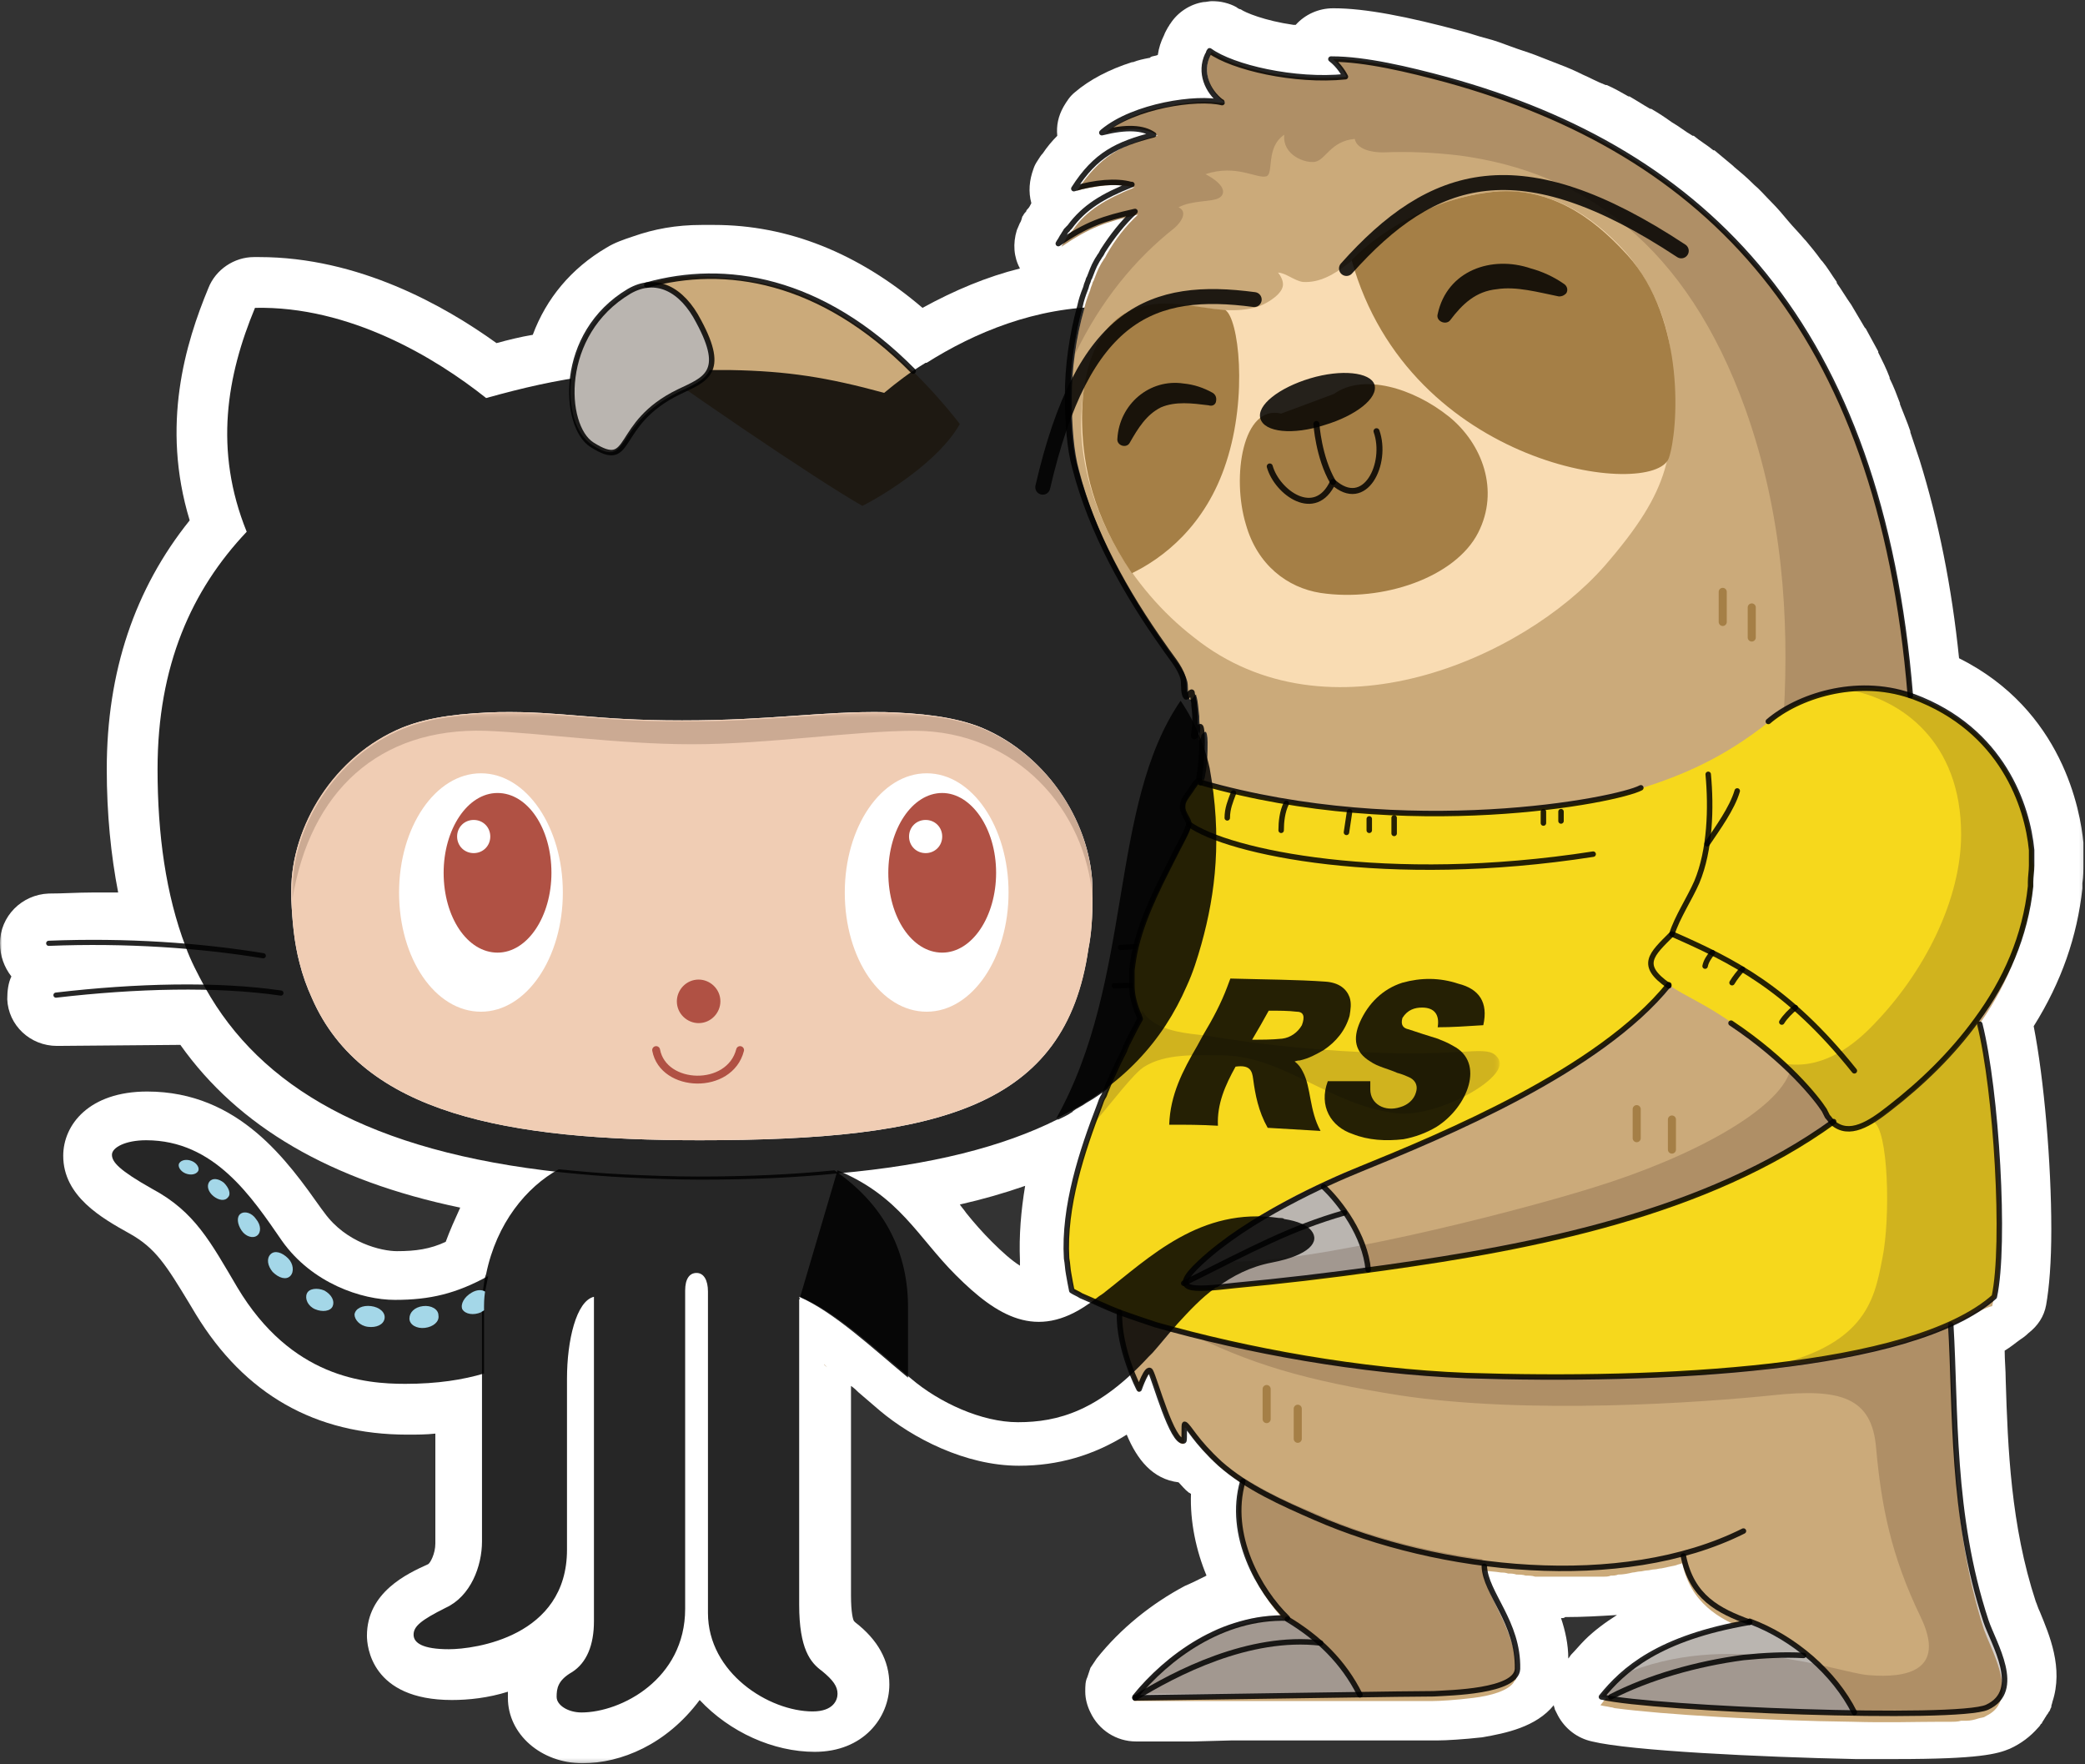 <svg width="513" height="434" viewBox="0 0 513 434" fill="none" xmlns="http://www.w3.org/2000/svg">
<rect x="0" y="0" width="513" height="434" fill="#333333" stroke="none"/>
<mask id="mask0_412_16312" style="mask-type:luminance" maskUnits="userSpaceOnUse" x="0" y="0" width="513" height="434">
<path d="M512.871 0H0V433.811H512.871V0Z" fill="white"/>
</mask>
<g mask="url(#mask0_412_16312)">
<path d="M143.329 433.81C133.127 433.81 124.966 426.669 124.966 417.743C124.966 417.233 124.966 416.723 124.966 416.213C120.121 417.743 115.275 418.253 111.194 418.253C91.302 418.253 90.282 404.991 90.282 402.441C90.282 391.73 100.228 387.139 105.329 384.844C105.839 384.589 107.114 382.293 107.114 379.743V352.71C104.819 352.965 102.523 352.964 100.228 352.964C77.53 352.964 60.188 343.018 48.201 323.381L46.671 320.83C40.805 311.139 38.255 307.059 31.879 303.488C24.993 299.663 15.557 294.307 15.557 284.361C15.557 276.71 21.933 268.549 36.215 268.549C58.913 268.549 70.899 285.891 79.06 297.367L79.825 298.387C85.181 305.783 93.852 307.824 97.678 307.824C102.268 307.824 105.839 307.314 109.664 305.528C110.684 302.723 111.959 299.918 113.235 297.112C81.356 290.481 58.658 277.22 44.376 257.072L14.027 257.327C7.396 257.327 2.04 252.226 1.785 245.851C1.785 243.81 2.04 241.77 2.805 240.24C1.02 237.945 0 235.139 0 232.079C0 225.448 5.356 220.092 11.987 219.837C15.557 219.837 19.128 219.582 22.698 219.582C24.738 219.582 27.034 219.582 29.074 219.582C27.288 210.401 26.268 200.2 26.268 189.233C26.268 165.26 33.154 144.858 46.671 128.025C39.53 104.562 45.651 84.415 51.262 70.898C53.047 66.307 57.638 63.247 62.483 63.247C62.993 63.247 63.248 63.247 63.758 63.247C88.241 63.247 109.409 75.234 122.161 84.415C124.966 83.65 128.027 82.885 131.087 82.374C134.402 73.448 140.523 66.052 149.194 60.952C151.235 59.677 153.53 58.911 155.825 58.146C160.926 56.361 166.282 55.341 172.657 55.341C173.677 55.341 174.443 55.341 175.463 55.341H175.718C193.825 55.341 211.167 62.227 226.979 75.744C234.885 71.408 242.791 68.093 250.952 66.052C249.422 63.247 249.167 59.932 250.187 56.616C250.442 56.106 250.697 55.341 250.952 54.831C251.207 54.576 251.463 53.556 251.463 53.556C251.463 53.301 251.718 53.046 251.718 53.046C251.973 52.536 252.228 52.281 252.483 52.026C252.483 51.771 252.738 51.516 252.993 51.261C253.248 51.005 253.503 50.495 253.758 49.985C252.993 47.18 253.248 44.375 254.268 41.569C254.523 40.804 254.778 40.294 255.288 39.529C255.798 38.764 256.053 38.254 256.563 37.744C257.583 36.214 258.858 34.683 260.134 33.408C259.879 30.858 260.389 28.563 261.664 26.267C262.429 24.992 263.194 23.717 264.469 22.697C268.04 19.636 272.885 17.086 278.496 15.301H278.751C280.026 14.791 281.301 14.536 282.577 14.281C282.577 14.281 283.087 14.281 283.087 14.026C283.597 13.771 284.362 13.771 284.872 13.516C285.127 11.73 285.637 10.2 286.402 8.67C286.657 7.905 287.167 7.14 287.422 6.63C287.677 6.375 287.677 6.12 287.932 5.865C289.717 3.059 292.778 1.019 296.093 0.509C296.858 0.509 297.623 0.254 298.134 0.254C300.174 0.254 302.469 0.764 304.254 1.784C304.509 2.039 305.019 2.294 305.274 2.294C306.295 3.059 311.14 5.1 318.281 6.12C318.536 6.12 318.536 6.12 318.791 6.12C321.087 3.569 324.402 2.039 327.972 2.039H328.227C335.878 2.039 346.335 4.079 359.596 7.65C361.637 8.16 363.677 8.925 365.717 9.435C367.758 9.945 369.798 10.71 371.838 11.475C373.878 12.24 375.664 12.751 377.704 13.516C379.744 14.281 381.529 15.046 383.57 15.811C385.61 16.576 387.395 17.341 389.435 18.361C391.221 19.126 393.006 20.146 395.046 20.912H395.301C397.086 21.677 398.872 22.697 400.657 23.717H400.912C402.697 24.737 404.227 25.757 406.013 26.777C406.013 26.777 406.012 26.777 406.267 26.777C408.053 27.797 409.583 28.818 411.368 30.093C413.153 31.113 414.684 32.388 416.469 33.408H416.724C418.254 34.683 420.039 35.703 421.569 36.979H421.825C423.355 38.254 424.885 39.529 426.415 40.804C426.415 40.804 426.415 40.804 426.67 41.059C428.2 42.334 429.731 43.609 431.261 45.14L431.516 45.395C433.046 46.67 434.321 48.2 435.851 49.73C437.382 51.261 438.657 52.791 439.932 54.321C441.207 55.851 442.737 57.381 444.012 58.911L444.267 59.166C445.543 60.697 446.818 62.227 448.093 64.012L448.348 64.267C449.623 65.797 450.643 67.583 451.918 69.368V69.623C453.194 71.408 454.214 73.193 455.489 74.979C456.509 76.764 457.784 78.804 458.804 80.589L459.059 80.844C460.079 82.63 461.1 84.67 462.12 86.455V86.71C463.14 88.75 464.16 90.791 464.925 92.831V93.086C465.945 95.126 466.71 97.166 467.475 99.207V99.462C468.241 101.502 469.261 103.797 470.026 106.093V106.348C470.791 108.643 471.556 110.938 472.321 113.233C476.912 128.025 480.227 144.348 482.012 161.945C507.516 174.696 511.851 199.435 512.616 207.341V207.851C512.616 208.106 512.616 208.361 512.616 208.616C512.616 209.381 512.616 209.891 512.616 210.656C512.616 211.421 512.616 211.931 512.616 212.441C512.616 213.972 512.616 215.757 512.361 217.287C512.361 217.797 512.361 218.052 512.361 218.562C511.086 230.294 507.261 241.515 500.375 252.482C502.925 265.488 504.71 286.146 504.71 302.468C504.71 310.629 504.2 316.75 503.435 321.085C502.925 323.891 501.395 326.186 499.099 327.971C498.334 328.736 497.569 329.246 496.804 329.757C495.784 330.522 494.509 331.542 493.234 332.307C493.234 334.602 493.489 337.152 493.489 339.448C493.999 356.28 494.764 375.407 500.885 394.025C501.14 394.535 501.395 395.555 501.905 396.575C504.2 402.186 507.771 410.347 504.965 418.763C504.965 419.018 504.71 419.528 504.71 419.783V420.038C504.455 420.293 504.455 420.803 504.2 421.058C503.945 421.313 503.945 421.568 503.69 421.823C503.435 422.078 503.435 422.333 503.18 422.589C502.925 423.099 502.67 423.354 502.415 423.864C502.415 423.864 502.415 424.119 502.16 424.119C501.905 424.629 501.65 424.884 501.395 425.139C499.61 427.179 497.314 428.964 494.509 430.24C491.449 431.515 487.113 432.79 466.455 432.79C463.65 432.79 460.59 432.79 457.274 432.79C457.019 432.79 457.019 432.79 456.764 432.79H456.509C432.791 432.28 401.167 430.75 391.731 428.454C388.16 427.689 385.1 425.394 383.315 422.078C383.059 421.568 382.804 421.058 382.549 420.548C382.549 420.293 382.294 419.783 382.294 419.528C377.959 424.884 370.563 426.414 364.697 427.434C360.107 427.944 355.771 428.199 353.731 428.199H353.476C353.221 428.199 352.966 428.199 352.711 428.199H352.456C352.201 428.199 351.945 428.199 351.945 428.199H351.69C351.435 428.199 351.18 428.199 350.925 428.199C350.67 428.199 350.415 428.199 350.415 428.199C350.415 428.199 349.905 428.199 349.65 428.199C349.14 428.199 348.375 428.199 347.865 428.199C347.865 428.199 345.315 428.199 345.06 428.199C344.805 428.199 344.294 428.199 344.039 428.199H341.744C341.489 428.199 340.979 428.199 340.724 428.199H336.899C336.388 428.199 335.878 428.199 335.368 428.199H334.858C334.603 428.199 334.348 428.199 334.093 428.199H333.838C332.818 428.199 331.543 428.199 330.523 428.199H326.697C324.912 428.199 323.127 428.199 321.087 428.199H317.771C315.986 428.199 314.456 428.199 312.67 428.199C310.885 428.199 309.1 428.199 307.315 428.199C306.295 428.199 305.019 428.199 303.744 428.199C303.489 428.199 303.234 428.199 302.979 428.199L293.543 428.454C291.758 428.454 290.228 428.454 288.442 428.454H279.516C274.671 428.454 270.335 425.649 268.295 421.313C267.53 419.783 267.02 417.998 267.02 416.213C267.02 414.938 267.02 413.662 267.53 412.642C267.785 411.877 268.04 411.112 268.295 410.347C268.805 409.582 269.315 408.817 269.825 408.052C275.691 400.656 283.342 394.535 291.503 390.199C293.288 389.434 294.818 388.669 296.348 387.904C296.603 387.904 296.603 387.649 296.858 387.649C294.308 381.528 292.778 374.387 293.033 367.501C292.778 367.501 292.778 367.246 292.523 367.246C291.503 366.481 290.738 365.461 289.973 364.696C283.597 363.931 279.771 359.085 277.221 352.964C269.06 358.065 260.389 360.615 250.697 360.615C237.436 360.615 224.429 353.73 216.523 347.099C214.738 345.569 212.953 344.038 211.167 342.508C210.657 341.998 210.147 341.488 209.382 340.978V392.495C209.382 396.83 209.892 398.615 210.147 398.87C210.147 398.87 210.147 398.87 210.402 399.125C216.013 403.461 218.818 408.562 218.818 414.427C218.818 422.589 212.442 431.005 200.456 431.005C190.255 431.005 179.543 426.159 172.147 418.253C163.986 429.219 152.765 433.81 143.329 433.81ZM384.08 398.105C385.1 401.166 385.865 404.481 385.865 408.052C386.12 407.797 386.375 407.287 386.63 407.031C387.65 406.011 388.67 404.736 389.945 403.461C392.241 401.166 395.046 399.125 397.851 397.34C393.771 397.595 389.435 397.85 385.1 397.85C384.845 398.105 384.59 398.105 384.08 398.105ZM237.691 298.387C239.731 300.938 241.771 303.233 244.067 305.528C246.617 308.079 248.912 310.119 250.952 311.394C250.952 310.884 250.952 310.374 250.952 310.119C250.697 303.998 251.207 297.877 252.228 291.757C247.127 293.542 241.771 295.072 236.161 296.347C236.671 297.112 237.181 297.622 237.691 298.387Z" fill="white"/>
</g>
<mask id="mask1_412_16312" style="mask-type:luminance" maskUnits="userSpaceOnUse" x="0" y="0" width="513" height="434">
<path d="M512.871 0H0V433.811H512.871V0Z" fill="white"/>
</mask>
<g mask="url(#mask1_412_16312)">
<path d="M146.133 79.573C156.844 68.352 165.515 66.056 186.173 69.372C204.28 72.177 222.643 86.969 236.159 104.311C231.059 113.493 217.287 121.909 212.186 124.459C201.73 118.593 165.515 94.11 146.133 79.573Z" fill="#CBAA7A"/>
</g>
<mask id="mask2_412_16312" style="mask-type:luminance" maskUnits="userSpaceOnUse" x="0" y="0" width="513" height="434">
<path d="M512.871 0H0V433.811H512.871V0Z" fill="white"/>
</mask>
<g mask="url(#mask2_412_16312)">
<path d="M300.174 181.327C300.174 181.072 300.174 180.817 300.174 180.562C300.174 180.052 300.174 179.542 299.919 178.777C299.919 177.757 299.664 176.991 299.664 175.971C299.664 175.461 299.409 174.696 299.409 174.186C299.409 173.931 299.409 173.931 299.409 173.676C299.409 173.166 299.154 172.656 299.154 172.146C299.154 171.636 298.899 171.381 298.899 170.871C296.859 159.904 293.289 150.723 288.443 142.817C287.933 141.797 287.168 141.032 286.658 140.012C285.638 138.481 284.617 136.951 283.342 135.421C281.047 132.616 278.752 129.81 276.456 127.26C276.966 125.985 277.221 124.71 277.476 123.179C280.282 111.193 279.517 98.186 276.711 86.965V86.71C276.456 85.945 276.456 85.435 276.201 84.669C275.181 81.354 274.161 78.294 272.886 75.488C272.631 75.488 272.121 75.488 271.866 75.488C254.779 75.488 239.732 81.864 228 89.26C228 89.26 228 89.26 227.745 89.26C223.92 91.555 220.604 94.106 217.544 96.656C203.517 92.831 193.826 91.3 179.799 91.045C177.504 91.045 174.953 91.045 172.403 91.045C170.618 91.045 168.832 91.045 167.302 91.045C159.141 91.3 152.255 91.555 146.39 92.32H146.134C136.443 93.596 128.792 95.381 119.611 97.931C107.114 87.985 85.947 75.233 62.739 75.743C55.853 92.32 52.537 110.683 60.699 130.83C47.182 145.112 38.766 163.73 38.766 189.233C38.766 205.3 40.806 220.092 45.651 232.844C46.927 236.414 48.712 239.73 50.497 243.045C64.014 267.273 90.792 283.34 138.228 288.441C143.329 288.951 148.94 289.461 154.551 289.716C160.161 289.971 166.282 290.226 172.403 290.226C184.9 290.226 195.866 289.716 206.067 288.696C229.275 286.656 246.873 282.065 260.134 275.434H260.389C261.409 274.924 262.685 274.414 263.705 273.649C263.705 273.649 263.96 273.649 263.96 273.394C264.98 272.629 266.255 272.119 267.275 271.354C269.57 270.078 271.611 268.548 273.651 267.018C274.161 266.763 274.416 266.508 274.926 265.998C275.181 265.743 275.691 265.488 275.946 264.978C277.732 263.448 279.517 261.662 281.047 259.877C281.302 259.622 281.557 259.367 281.812 259.112C282.067 258.857 282.322 258.347 282.832 258.092C283.342 257.837 283.342 257.327 283.597 257.072C284.362 256.307 284.872 255.542 285.382 254.521C285.638 254.266 285.893 254.011 286.148 253.501C286.403 253.246 286.658 252.736 286.913 252.226C287.168 251.971 287.423 251.461 287.678 250.951L287.933 250.696C288.443 249.931 288.698 249.421 289.208 248.656C289.463 248.146 289.718 247.891 289.973 247.381C290.738 245.85 291.758 244.065 292.523 242.28C294.054 238.964 295.074 235.649 296.094 232.079C298.644 223.407 299.919 214.226 300.429 204.025C300.684 199.944 300.684 195.609 300.684 191.273C300.684 190.508 300.684 189.743 300.684 188.978C300.429 186.428 300.174 183.877 300.174 181.327ZM172.148 280.535C124.967 280.535 89.262 274.159 76.766 245.595C75.49 242.79 74.47 239.985 73.705 236.924C72.43 232.079 71.92 226.978 71.665 221.112C71.665 220.347 71.665 219.837 71.665 219.072C71.665 203.26 82.376 185.918 98.953 179.032C105.839 176.226 114.255 175.461 122.671 175.206C138.483 174.951 145.624 177.246 167.812 177.246C190 177.246 201.987 174.951 217.799 175.206C225.96 175.461 234.631 176.226 241.517 179.032C258.094 185.918 268.805 203.26 268.805 219.072C268.805 219.582 268.805 220.347 268.805 220.857C268.805 225.448 268.55 229.528 267.785 233.354C262.175 272.374 231.571 280.535 172.148 280.535Z" fill="black" fill-opacity="0.85"/>
</g>
<mask id="mask3_412_16312" style="mask-type:luminance" maskUnits="userSpaceOnUse" x="0" y="0" width="513" height="434">
<path d="M512.871 0H0V433.811H512.871V0Z" fill="white"/>
</mask>
<g mask="url(#mask3_412_16312)">
<path d="M268.805 219.326C268.805 219.836 268.805 220.601 268.805 221.111C268.805 225.702 268.55 229.782 267.784 233.608C262.174 272.373 231.315 280.534 172.147 280.534C124.966 280.534 89.261 274.158 76.765 245.594C75.49 242.789 74.469 239.984 73.704 236.923C72.429 232.078 71.919 226.977 71.664 221.111C71.664 220.346 71.664 219.836 71.664 219.071C71.664 203.259 82.12 185.917 98.953 179.031C105.838 176.225 114.255 175.46 122.671 175.205C138.483 174.95 145.624 177.246 167.811 177.246C189.999 177.246 201.986 174.95 217.798 175.205C225.959 175.46 234.63 176.225 241.516 179.031C258.348 186.172 268.805 203.259 268.805 219.326Z" fill="#F0CDB4"/>
</g>
<mask id="mask4_412_16312" style="mask-type:luminance" maskUnits="userSpaceOnUse" x="0" y="0" width="513" height="434">
<path d="M512.871 0H0V433.811H512.871V0Z" fill="white"/>
</mask>
<g mask="url(#mask4_412_16312)">
<path d="M64.778 235.142C49.221 232.592 31.114 231.317 11.986 232.082" stroke="black" stroke-opacity="0.85" stroke-width="1.267" stroke-miterlimit="10" stroke-linecap="round" stroke-linejoin="round"/>
</g>
<mask id="mask5_412_16312" style="mask-type:luminance" maskUnits="userSpaceOnUse" x="0" y="0" width="513" height="434">
<path d="M512.871 0H0V433.811H512.871V0Z" fill="white"/>
</mask>
<g mask="url(#mask5_412_16312)">
<path d="M13.773 244.832C33.411 242.536 53.303 242.026 69.116 244.322" stroke="black" stroke-opacity="0.85" stroke-width="1.267" stroke-miterlimit="10" stroke-linecap="round" stroke-linejoin="round"/>
</g>
<mask id="mask6_412_16312" style="mask-type:luminance" maskUnits="userSpaceOnUse" x="0" y="0" width="513" height="434">
<path d="M512.871 0H0V433.811H512.871V0Z" fill="white"/>
</mask>
<g mask="url(#mask6_412_16312)">
<path d="M275.689 233.101C300.428 231.826 355.005 230.551 390.964 239.477" stroke="black" stroke-opacity="0.85" stroke-width="1.267" stroke-miterlimit="10" stroke-linecap="round" stroke-linejoin="round"/>
</g>
<mask id="mask7_412_16312" style="mask-type:luminance" maskUnits="userSpaceOnUse" x="0" y="0" width="513" height="434">
<path d="M512.871 0H0V433.811H512.871V0Z" fill="white"/>
</mask>
<g mask="url(#mask7_412_16312)">
<path d="M274.16 242.536C302.214 241.516 355.006 244.321 389.945 256.563" stroke="black" stroke-opacity="0.85" stroke-width="1.267" stroke-miterlimit="10" stroke-linecap="round" stroke-linejoin="round"/>
</g>
<mask id="mask8_412_16312" style="mask-type:luminance" maskUnits="userSpaceOnUse" x="0" y="0" width="513" height="434">
<path d="M512.871 0H0V433.811H512.871V0Z" fill="white"/>
</mask>
<g mask="url(#mask8_412_16312)">
<path d="M196.632 319.559V394.794C196.632 405.76 199.437 409.075 202.243 411.116C205.048 413.411 206.068 414.941 206.068 416.726C206.068 418.257 205.048 421.062 199.947 421.062C189.236 421.062 174.189 411.626 174.189 396.834V317.774C174.189 314.968 173.169 313.183 171.384 313.183C169.599 313.183 168.578 314.713 168.578 317.519V395.814C168.578 413.156 152.766 421.317 143.075 421.317C139.76 421.317 136.954 419.532 136.954 417.491C136.954 415.451 137.209 413.411 140.78 411.371C144.35 409.075 146.136 404.74 146.136 398.874V319.049C141.8 320.069 139.505 329.76 139.505 339.196V381.277C139.505 402.7 116.807 405.76 110.431 405.76C104.055 405.76 101.76 404.23 101.76 402.189C101.76 400.149 103.545 398.619 109.666 395.559C115.787 392.753 118.592 385.357 118.592 379.236V323.639C118.592 323.129 118.592 322.619 118.592 321.854C118.592 320.324 118.847 318.794 118.847 317.263C119.102 315.988 119.102 314.713 119.612 313.438C122.162 300.941 129.558 292.015 137.464 287.68C142.565 288.19 148.176 288.7 153.786 288.955C159.397 289.21 165.518 289.465 171.639 289.465C184.135 289.465 195.102 288.955 205.303 287.935C218.31 296.861 223.41 308.847 223.41 321.599V338.941C214.484 331.545 205.303 322.874 196.632 319.049C196.887 319.814 196.887 319.814 196.632 319.559Z" fill="black" fill-opacity="0.85"/>
</g>
<mask id="mask9_412_16312" style="mask-type:luminance" maskUnits="userSpaceOnUse" x="0" y="0" width="513" height="434">
<path d="M512.871 0H0V433.811H512.871V0Z" fill="white"/>
</mask>
<g mask="url(#mask9_412_16312)">
<path d="M120.12 313.944C119.865 315.22 119.61 316.495 119.355 317.77C119.1 319.3 119.1 320.83 119.1 322.361C119.1 322.871 119.1 323.381 119.1 324.146V337.918C113.999 339.448 107.623 340.468 99.717 340.468C89.771 340.468 71.664 338.938 58.402 316.75C51.771 305.528 47.946 298.132 37.489 292.522C29.328 287.931 27.543 285.891 27.543 284.106C27.543 282.32 30.858 280.535 35.959 280.535C52.791 280.535 61.972 294.562 69.368 305.273C76.764 315.73 89.006 319.81 97.167 319.81C105.838 319.81 112.214 318.28 120.12 313.944Z" fill="black" fill-opacity="0.85"/>
</g>
<mask id="mask10_412_16312" style="mask-type:luminance" maskUnits="userSpaceOnUse" x="0" y="0" width="513" height="434">
<path d="M512.871 0H0V433.811H512.871V0Z" fill="white"/>
</mask>
<g mask="url(#mask10_412_16312)">
<g opacity="0.23">
<mask id="mask11_412_16312" style="mask-type:luminance" maskUnits="userSpaceOnUse" x="71" y="175" width="198" height="47">
<path d="M268.805 175.459H71.92V221.365H268.805V175.459Z" fill="white"/>
</mask>
<g mask="url(#mask11_412_16312)">
<path d="M268.805 219.327C268.805 219.837 268.805 220.602 268.805 221.112C267.275 199.434 250.188 179.797 224.94 179.797C210.403 179.797 188.725 183.112 170.363 183.112C152 183.112 133.128 180.307 119.356 179.797C93.343 179.032 76.255 194.589 71.92 221.367C71.92 220.602 71.92 220.092 71.92 219.327C71.92 203.515 82.376 186.173 99.208 179.287C106.094 176.481 114.51 175.716 122.927 175.461C138.739 175.206 145.879 177.501 168.067 177.501C190.255 177.501 202.242 175.206 218.054 175.461C226.215 175.716 234.886 176.481 241.772 179.287C258.349 186.173 268.805 203.26 268.805 219.327Z" fill="#503324"/>
</g>
</g>
</g>
<mask id="mask12_412_16312" style="mask-type:luminance" maskUnits="userSpaceOnUse" x="0" y="0" width="513" height="434">
<path d="M512.871 0H0V433.811H512.871V0Z" fill="white"/>
</mask>
<g mask="url(#mask12_412_16312)">
<path d="M138.483 219.583C138.483 235.65 129.557 248.911 118.335 248.911C107.114 248.911 98.188 235.905 98.188 219.583C98.188 203.516 107.114 190.254 118.335 190.254C129.557 190.254 138.483 203.516 138.483 219.583Z" fill="white"/>
</g>
<mask id="mask13_412_16312" style="mask-type:luminance" maskUnits="userSpaceOnUse" x="0" y="0" width="513" height="434">
<path d="M512.871 0H0V433.811H512.871V0Z" fill="white"/>
</mask>
<g mask="url(#mask13_412_16312)">
<path d="M135.678 214.737C135.678 225.449 129.812 234.375 122.416 234.375C115.02 234.375 109.154 225.704 109.154 214.737C109.154 204.026 115.02 195.1 122.416 195.1C129.812 195.1 135.678 203.771 135.678 214.737Z" fill="#B05144"/>
</g>
<mask id="mask14_412_16312" style="mask-type:luminance" maskUnits="userSpaceOnUse" x="0" y="0" width="513" height="434">
<path d="M512.871 0H0V433.811H512.871V0Z" fill="white"/>
</mask>
<g mask="url(#mask14_412_16312)">
<path d="M120.63 205.811C120.63 208.106 118.845 209.892 116.549 209.892C114.254 209.892 112.469 208.106 112.469 205.811C112.469 203.516 114.254 201.73 116.549 201.73C118.845 201.73 120.63 203.516 120.63 205.811Z" fill="white"/>
</g>
<mask id="mask15_412_16312" style="mask-type:luminance" maskUnits="userSpaceOnUse" x="0" y="0" width="513" height="434">
<path d="M512.871 0H0V433.811H512.871V0Z" fill="white"/>
</mask>
<g mask="url(#mask15_412_16312)">
<path d="M248.147 219.583C248.147 235.65 239.221 248.911 227.999 248.911C216.778 248.911 207.852 235.905 207.852 219.583C207.852 203.516 216.778 190.254 227.999 190.254C239.221 190.254 248.147 203.516 248.147 219.583Z" fill="white"/>
</g>
<mask id="mask16_412_16312" style="mask-type:luminance" maskUnits="userSpaceOnUse" x="0" y="0" width="513" height="434">
<path d="M512.871 0H0V433.811H512.871V0Z" fill="white"/>
</mask>
<g mask="url(#mask16_412_16312)">
<path d="M245.086 214.737C245.086 225.449 239.22 234.375 231.824 234.375C224.428 234.375 218.562 225.704 218.562 214.737C218.562 204.026 224.428 195.1 231.824 195.1C238.965 195.1 245.086 203.771 245.086 214.737Z" fill="#B05144"/>
</g>
<mask id="mask17_412_16312" style="mask-type:luminance" maskUnits="userSpaceOnUse" x="0" y="0" width="513" height="434">
<path d="M512.871 0H0V433.811H512.871V0Z" fill="white"/>
</mask>
<g mask="url(#mask17_412_16312)">
<path d="M231.825 205.811C231.825 208.106 230.04 209.892 227.745 209.892C225.449 209.892 223.664 208.106 223.664 205.811C223.664 203.516 225.449 201.73 227.745 201.73C230.04 201.73 231.825 203.516 231.825 205.811Z" fill="white"/>
</g>
<mask id="mask18_412_16312" style="mask-type:luminance" maskUnits="userSpaceOnUse" x="0" y="0" width="513" height="434">
<path d="M512.871 0H0V433.811H512.871V0Z" fill="white"/>
</mask>
<g mask="url(#mask18_412_16312)">
<path d="M177.247 246.362C177.247 249.167 174.951 251.717 171.891 251.717C169.086 251.717 166.535 249.422 166.535 246.362C166.535 243.556 168.83 241.006 171.891 241.006C174.696 241.006 177.247 243.301 177.247 246.362Z" fill="#B05144"/>
</g>
<mask id="mask19_412_16312" style="mask-type:luminance" maskUnits="userSpaceOnUse" x="0" y="0" width="513" height="434">
<path d="M512.871 0H0V433.811H512.871V0Z" fill="white"/>
</mask>
<g mask="url(#mask19_412_16312)">
<path d="M161.436 258.35C163.221 267.786 179.543 268.296 182.093 258.35" stroke="#B05144" stroke-width="1.935" stroke-miterlimit="10" stroke-linecap="round" stroke-linejoin="round"/>
</g>
<mask id="mask20_412_16312" style="mask-type:luminance" maskUnits="userSpaceOnUse" x="0" y="0" width="513" height="434">
<path d="M512.871 0H0V433.811H512.871V0Z" fill="white"/>
</mask>
<g mask="url(#mask20_412_16312)">
<path d="M48.711 288.189C48.201 288.954 46.926 289.209 45.651 288.699C44.376 288.189 43.611 286.914 44.121 286.148C44.631 285.383 45.906 285.128 47.181 285.638C48.456 286.148 49.221 287.424 48.711 288.189Z" fill="#A4D7E8"/>
</g>
<mask id="mask21_412_16312" style="mask-type:luminance" maskUnits="userSpaceOnUse" x="0" y="0" width="513" height="434">
<path d="M512.871 0H0V433.811H512.871V0Z" fill="white"/>
</mask>
<g mask="url(#mask21_412_16312)">
<path d="M56.106 294.563C55.341 295.583 53.811 295.328 52.536 294.308C51.261 293.288 50.751 291.757 51.516 290.737C52.281 289.717 53.811 289.972 55.086 290.992C56.361 292.267 56.871 293.798 56.106 294.563Z" fill="#A4D7E8"/>
</g>
<mask id="mask22_412_16312" style="mask-type:luminance" maskUnits="userSpaceOnUse" x="0" y="0" width="513" height="434">
<path d="M512.871 0H0V433.811H512.871V0Z" fill="white"/>
</mask>
<g mask="url(#mask22_412_16312)">
<path d="M63.249 304C62.229 304.765 60.444 304.255 59.424 302.725C58.404 301.195 58.149 299.41 59.169 298.644C60.189 297.879 61.974 298.389 62.994 299.92C64.27 301.45 64.27 303.235 63.249 304Z" fill="#A4D7E8"/>
</g>
<mask id="mask23_412_16312" style="mask-type:luminance" maskUnits="userSpaceOnUse" x="0" y="0" width="513" height="434">
<path d="M512.871 0H0V433.811H512.871V0Z" fill="white"/>
</mask>
<g mask="url(#mask23_412_16312)">
<path d="M71.411 313.943C70.391 314.963 68.605 314.453 67.075 312.923C65.8 311.393 65.545 309.608 66.565 308.587C67.585 307.567 69.37 308.077 70.901 309.607C72.176 310.883 72.431 312.923 71.411 313.943Z" fill="#A4D7E8"/>
</g>
<mask id="mask24_412_16312" style="mask-type:luminance" maskUnits="userSpaceOnUse" x="0" y="0" width="513" height="434">
<path d="M512.871 0H0V433.811H512.871V0Z" fill="white"/>
</mask>
<g mask="url(#mask24_412_16312)">
<path d="M81.865 321.342C81.355 322.617 79.315 322.872 77.529 322.107C75.744 321.342 74.979 319.557 75.489 318.281C75.999 317.006 78.039 316.751 79.825 317.516C81.61 318.536 82.375 320.067 81.865 321.342Z" fill="#A4D7E8"/>
</g>
<mask id="mask25_412_16312" style="mask-type:luminance" maskUnits="userSpaceOnUse" x="0" y="0" width="513" height="434">
<path d="M512.871 0H0V433.811H512.871V0Z" fill="white"/>
</mask>
<g mask="url(#mask25_412_16312)">
<path d="M94.619 324.402C94.364 325.932 92.578 326.697 90.538 326.442C88.498 326.187 87.223 324.657 87.223 323.382C87.478 321.851 89.263 321.086 91.303 321.341C93.343 321.596 94.874 322.871 94.619 324.402Z" fill="#A4D7E8"/>
</g>
<mask id="mask26_412_16312" style="mask-type:luminance" maskUnits="userSpaceOnUse" x="0" y="0" width="513" height="434">
<path d="M512.871 0H0V433.811H512.871V0Z" fill="white"/>
</mask>
<g mask="url(#mask26_412_16312)">
<path d="M107.879 323.637C108.134 325.167 106.604 326.442 104.564 326.697C102.524 326.952 100.738 325.932 100.738 324.402C100.738 322.872 102.013 321.597 104.054 321.342C106.094 321.087 107.879 322.107 107.879 323.637Z" fill="#A4D7E8"/>
</g>
<mask id="mask27_412_16312" style="mask-type:luminance" maskUnits="userSpaceOnUse" x="0" y="0" width="513" height="434">
<path d="M512.871 0H0V433.811H512.871V0Z" fill="white"/>
</mask>
<g mask="url(#mask27_412_16312)">
<path d="M119.355 317.773C119.1 319.304 119.1 320.834 119.1 322.364C118.845 322.619 118.59 322.619 118.335 322.874C116.55 323.639 114.51 323.384 113.745 322.109C113.235 320.834 114.255 319.049 116.04 318.028C117.315 317.263 118.59 317.263 119.355 317.773Z" fill="#A4D7E8"/>
</g>
<mask id="mask28_412_16312" style="mask-type:luminance" maskUnits="userSpaceOnUse" x="0" y="0" width="513" height="434">
<path d="M512.871 0H0V433.811H512.871V0Z" fill="white"/>
</mask>
<g mask="url(#mask28_412_16312)">
<path d="M202.752 335.624C202.752 335.879 203.262 336.134 203.517 336.389C203.262 336.134 203.007 335.879 202.752 335.624ZM500.12 210.147C500.12 209.892 500.12 209.637 500.12 209.637C500.12 209.382 500.12 209.382 500.12 209.127C499.1 198.416 492.979 179.288 471.047 171.382C470.792 171.382 470.537 171.127 470.282 171.127C462.886 80.336 420.04 37.49 356.282 19.638C346.846 17.087 336.134 14.537 327.973 14.537C330.013 16.322 331.289 18.873 331.289 18.873C326.443 19.383 321.342 19.128 316.497 18.618C308.591 17.598 301.705 15.302 298.134 12.752C297.879 13.007 297.879 13.517 297.624 13.772C295.839 18.108 297.879 22.953 301.45 25.249H301.195C300.94 25.249 300.685 25.249 300.43 25.249C300.175 25.249 300.175 25.249 299.919 25.249C297.369 24.994 294.309 24.994 290.738 25.504C289.973 25.504 289.208 25.759 288.188 26.014C287.423 26.269 286.658 26.269 285.893 26.524C285.638 26.524 285.638 26.524 285.383 26.524C284.362 26.779 283.342 27.034 282.322 27.289C278.497 28.564 274.671 30.349 272.121 32.645C273.906 32.135 275.436 31.879 276.712 31.879C278.242 31.624 279.517 31.624 280.792 31.879C282.577 32.135 283.852 32.645 284.873 33.41H284.618C275.691 35.705 270.591 38.51 264.98 46.926C266.51 46.416 268.295 46.161 269.826 45.906C272.886 45.396 275.691 45.396 278.242 45.906C278.497 45.906 279.007 46.161 279.262 46.161H279.007C272.121 48.967 267.275 51.772 263.96 56.618C263.705 56.873 263.705 56.873 263.45 57.128C263.45 57.128 263.45 57.383 263.195 57.383C262.94 57.638 262.94 57.893 262.685 58.148C262.43 58.403 262.175 58.913 261.92 59.423C261.665 59.933 261.41 60.188 261.154 60.698C268.295 55.852 272.121 54.577 280.027 52.792C276.967 55.597 274.416 58.913 272.376 62.483C272.121 62.993 271.866 63.504 271.611 63.759C271.356 64.269 271.101 64.524 270.846 65.034C270.081 66.309 269.571 67.839 269.061 69.114C268.805 69.369 268.805 69.879 268.55 70.389C268.295 70.9 268.295 71.409 268.04 71.92C267.53 73.195 267.02 74.725 266.765 76C264.725 83.141 263.705 90.792 263.705 97.678V97.933C263.705 104.819 264.215 111.195 265.49 115.785C269.571 131.597 277.987 146.644 287.423 159.906C288.953 162.201 291.248 164.752 292.013 167.302C292.524 168.577 292.013 171.127 292.779 172.148C292.779 172.148 292.779 172.148 293.034 172.148C293.289 172.148 294.054 170.872 294.309 170.872C294.309 170.872 294.309 170.872 294.309 171.127C294.819 172.658 294.819 174.443 295.074 176.228C295.074 177.248 295.074 178.013 295.329 179.033V179.288C295.329 180.309 294.819 182.349 295.074 182.094C295.074 182.094 295.074 182.094 295.329 182.094C295.329 181.839 295.584 181.329 295.584 181.074C295.584 180.819 295.584 180.819 295.839 180.564C296.094 180.309 296.349 180.054 296.604 180.054C296.859 180.054 297.114 181.074 297.114 182.604C297.114 185.154 297.114 188.98 296.094 192.55C296.094 192.295 296.094 192.295 296.094 192.295C296.094 192.04 296.094 192.04 295.839 192.04C295.584 192.04 295.584 192.295 295.329 192.55L295.074 192.805C294.819 193.06 294.564 193.315 294.309 193.825C293.289 195.101 292.269 196.631 292.013 197.396C290.993 199.946 293.289 201.986 293.289 203.262C293.289 203.262 293.289 203.262 293.289 203.517C293.034 205.047 290.993 208.362 290.228 209.892C286.913 216.523 282.067 224.939 280.027 233.355C279.262 236.671 278.752 239.986 279.007 243.047C279.262 245.597 279.772 247.892 280.792 250.443C280.282 251.973 279.262 254.013 278.497 255.798C278.242 256.053 278.242 256.563 277.987 256.818C277.732 257.584 277.222 258.094 276.967 258.859C276.711 259.369 276.456 259.624 276.456 260.134C276.201 260.644 275.946 261.154 275.691 261.664C274.671 263.959 273.651 265.745 273.141 267.53C272.886 268.04 272.631 268.55 272.376 269.315C272.376 269.57 272.121 269.57 272.121 269.825C271.866 270.59 271.611 271.355 271.101 272.12C267.785 280.537 264.47 290.738 263.195 300.684C262.43 306.55 262.685 312.416 264.215 317.771C264.98 318.281 265.745 318.536 266.51 319.047C267.02 319.302 267.53 319.557 267.785 319.812C268.55 320.067 269.06 320.577 269.826 320.832C270.591 321.087 271.101 321.342 271.866 321.852C272.376 322.107 273.141 322.362 273.651 322.617H273.906C274.416 322.872 274.926 323.127 275.436 323.382V323.637C275.436 327.463 276.201 331.543 277.222 334.859C278.497 339.194 280.027 342.255 280.282 342.51C280.282 342.51 280.282 342.255 280.537 341.999C280.537 341.744 280.537 341.744 280.792 341.489C281.047 340.724 281.557 339.959 281.812 339.194C281.812 338.939 282.067 338.939 282.067 338.684C282.322 338.174 282.577 337.919 282.832 337.919C282.832 337.919 283.087 337.919 283.087 338.174C284.107 339.959 288.188 355.261 290.993 355.261H291.248C291.503 355.261 291.248 351.946 291.503 351.181C292.524 351.691 294.054 355.261 300.175 360.872C301.96 362.402 303.745 363.677 305.53 364.952C301.96 378.214 309.611 392.241 316.497 399.127H316.242C313.946 399.127 311.651 399.127 309.611 399.637C309.101 399.637 308.591 399.892 308.336 399.892C306.295 400.147 304.51 400.912 302.725 401.422C301.96 401.677 301.195 401.932 300.43 402.187C299.154 402.697 297.879 403.207 296.604 403.973C289.463 407.798 283.342 413.154 279.007 418.509H279.262C282.067 418.509 284.873 418.509 287.678 418.509C289.463 418.509 291.248 418.509 292.779 418.509C294.309 418.509 295.839 418.509 297.624 418.509C299.409 418.509 300.94 418.509 302.47 418.509C302.725 418.509 302.725 418.509 302.98 418.509C304.255 418.509 305.53 418.509 306.55 418.509C308.336 418.509 310.121 418.509 311.906 418.509C313.691 418.509 315.221 418.509 317.007 418.509C318.027 418.509 319.302 418.509 320.322 418.509C322.362 418.509 324.403 418.509 326.443 418.509C326.698 418.509 327.208 418.509 327.463 418.509C328.228 418.509 328.993 418.509 329.758 418.509C331.034 418.509 332.054 418.509 333.329 418.509C333.839 418.509 334.094 418.509 334.604 418.509H334.859C335.369 418.509 336.134 418.509 336.644 418.509C337.154 418.509 337.919 418.509 338.429 418.509C338.94 418.509 339.705 418.509 340.215 418.509C340.47 418.509 340.725 418.509 340.98 418.509C341.745 418.509 342.765 418.509 343.53 418.509C343.785 418.509 344.04 418.509 344.295 418.509C344.55 418.509 344.805 418.509 345.06 418.509C345.825 418.509 346.591 418.509 347.101 418.509C347.866 418.509 348.376 418.509 348.886 418.509C349.141 418.509 349.651 418.509 349.906 418.509C350.416 418.509 350.926 418.509 351.181 418.509H351.436C351.691 418.509 351.946 418.509 352.201 418.509H352.456C354.242 418.509 358.322 418.254 362.403 417.744C366.738 417.234 371.329 415.959 372.604 413.664C372.604 413.664 372.604 413.409 372.859 413.409C373.114 413.154 373.114 412.644 373.114 412.389C373.369 400.912 365.463 393.006 364.953 386.375C366.483 386.63 367.758 386.63 369.288 386.885C369.799 386.885 370.309 386.885 371.074 387.14C371.839 387.14 372.349 387.14 373.114 387.395C373.879 387.395 374.644 387.395 375.409 387.65C376.174 387.65 376.939 387.65 377.705 387.905H377.96C378.47 387.905 379.235 387.905 379.745 387.905C380.255 387.905 380.765 387.905 381.275 387.905C381.785 387.905 382.295 387.905 382.805 387.905C383.57 387.905 384.335 387.905 385.101 387.905H385.356C386.376 387.905 387.396 387.905 388.416 387.905C389.181 387.905 390.201 387.905 390.966 387.905C391.221 387.905 391.476 387.905 391.731 387.905C392.241 387.905 393.007 387.905 393.517 387.905C393.772 387.905 394.282 387.905 394.537 387.905C395.047 387.905 395.812 387.905 396.322 387.65C396.832 387.65 397.597 387.65 398.107 387.395C399.382 387.395 400.658 387.14 401.678 386.885C402.188 386.885 402.953 386.63 403.463 386.63C403.973 386.63 404.738 386.375 405.248 386.375C405.758 386.375 406.523 386.12 407.033 386.12C407.543 386.12 408.309 385.865 408.819 385.865C410.094 385.61 411.114 385.355 412.389 385.1C412.899 384.845 413.409 384.845 413.919 384.59C415.959 394.281 422.845 398.362 430.241 401.167H429.986C407.543 404.993 398.872 412.899 393.772 419.53C394.537 419.785 395.302 419.785 396.322 420.04C396.832 420.04 397.087 420.295 397.597 420.295C409.074 421.825 434.577 423.355 455.745 423.61C464.161 423.865 471.557 423.61 477.677 423.61C478.188 423.61 478.698 423.61 478.953 423.61C479.463 423.61 479.718 423.61 479.973 423.61C480.738 423.61 481.758 423.61 482.523 423.355C482.778 423.355 482.778 423.355 483.033 423.355C483.288 423.355 483.543 423.355 483.798 423.355C484.818 423.355 485.839 423.1 486.604 422.845C487.369 422.59 488.134 422.59 488.389 422.335C489.919 421.57 490.939 420.805 491.704 419.53C491.704 419.275 491.959 419.275 491.959 419.019C494.51 413.664 489.664 405.248 488.134 400.912C479.463 373.879 480.993 347.355 479.463 326.187C447.839 332.563 393.262 337.154 361.893 337.154C335.624 337.154 306.55 334.604 284.107 327.973C306.295 334.604 335.624 337.154 361.637 337.154C392.751 337.154 447.584 332.563 479.208 326.187C483.288 325.422 486.859 322.107 490.174 321.342C492.979 308.845 489.919 270.845 486.094 253.248C493.235 243.557 498.08 232.59 499.355 220.349C499.355 220.094 499.355 219.584 499.355 219.329C499.355 218.053 499.61 216.523 499.61 215.248C500.12 212.188 500.12 211.168 500.12 210.147ZM295.584 192.295V192.04C295.839 192.295 295.839 192.295 295.584 192.295Z" fill="#CBAA7A"/>
</g>
<mask id="mask29_412_16312" style="mask-type:luminance" maskUnits="userSpaceOnUse" x="0" y="0" width="513" height="434">
<path d="M512.871 0H0V433.811H512.871V0Z" fill="white"/>
</mask>
<g mask="url(#mask29_412_16312)">
<path d="M334.605 416.981C321.088 417.237 301.706 417.492 279.008 417.747C286.914 408.055 300.686 397.854 316.498 398.364C319.558 400.149 322.108 402.19 324.659 404.23C328.994 407.8 332.055 411.881 334.605 416.981Z" fill="#BAB5B0"/>
</g>
<mask id="mask30_412_16312" style="mask-type:luminance" maskUnits="userSpaceOnUse" x="0" y="0" width="513" height="434">
<path d="M512.871 0H0V433.811H512.871V0Z" fill="white"/>
</mask>
<g mask="url(#mask30_412_16312)">
<g opacity="0.23">
<mask id="mask31_412_16312" style="mask-type:luminance" maskUnits="userSpaceOnUse" x="279" y="364" width="95" height="55">
<path d="M373.112 364.445H279.26V418.002H373.112V364.445Z" fill="white"/>
</mask>
<g mask="url(#mask31_412_16312)">
<path d="M373.115 410.606C373.115 411.116 373.115 411.371 372.86 411.626C372.86 411.626 372.86 411.881 372.605 411.881C371.33 414.177 366.739 415.197 362.404 415.962C358.323 416.472 354.243 416.727 352.457 416.727H352.202C351.947 416.727 351.692 416.727 351.437 416.727H351.182C350.672 416.727 350.417 416.727 349.907 416.727C349.652 416.727 349.142 416.727 348.887 416.727C348.377 416.727 347.867 416.727 347.102 416.727C346.337 416.727 345.826 416.727 345.061 416.727C344.806 416.727 344.551 416.727 344.296 416.727C344.041 416.727 343.786 416.727 343.531 416.727C342.766 416.727 342.001 416.727 340.981 416.727C340.726 416.727 340.471 416.727 340.216 416.727C339.706 416.727 338.941 416.727 338.431 416.727C337.92 416.727 337.155 416.727 336.645 416.727C336.135 416.727 335.37 416.727 334.86 416.727H334.605C334.35 416.727 333.84 416.727 333.33 416.727C332.31 416.727 331.035 416.727 329.759 416.727C328.994 416.727 328.229 416.727 327.464 416.727C327.209 416.727 326.699 416.727 326.444 416.727C324.404 416.727 322.363 416.727 320.323 416.727C319.303 416.727 318.283 416.727 317.008 416.727C315.478 416.727 313.692 416.727 311.907 416.727C310.122 416.727 308.337 416.727 306.551 416.727C305.276 416.727 304.001 416.727 302.981 416.727C302.726 416.727 302.726 416.727 302.471 416.727C300.941 416.727 299.155 416.727 297.625 416.727C296.095 416.727 294.565 416.727 292.78 416.727C290.994 416.727 289.464 416.727 287.679 416.727C284.874 416.727 282.068 416.727 279.263 416.727H279.008C283.343 411.371 289.464 406.015 296.605 402.19C297.88 401.68 299.155 400.915 300.431 400.405C301.196 400.15 301.961 399.895 302.726 399.64C304.511 399.13 306.551 398.619 308.337 398.109C308.847 398.109 309.357 397.854 309.612 397.854C311.907 397.599 313.947 397.344 316.243 397.344H316.498C309.612 390.714 301.961 376.432 305.531 363.17C311.142 366.995 317.518 369.801 323.639 372.351C335.625 377.707 349.907 381.532 364.699 383.573C365.464 391.224 373.37 399.385 373.115 410.606Z" fill="#503324"/>
</g>
</g>
</g>
<mask id="mask32_412_16312" style="mask-type:luminance" maskUnits="userSpaceOnUse" x="0" y="0" width="513" height="434">
<path d="M512.871 0H0V433.811H512.871V0Z" fill="white"/>
</mask>
<g mask="url(#mask32_412_16312)">
<g opacity="0.23">
<mask id="mask33_412_16312" style="mask-type:luminance" maskUnits="userSpaceOnUse" x="202" y="12" width="269" height="325">
<path d="M470.025 12.5H202.75V336.392H470.025V12.5Z" fill="white"/>
</mask>
<g mask="url(#mask33_412_16312)">
<path d="M202.75 335.626C202.75 335.881 203.26 336.136 203.515 336.391C203.26 336.136 203.005 335.881 202.75 335.626ZM356.28 19.64C346.844 17.09 336.132 14.539 327.971 14.539C330.011 16.324 331.287 18.875 331.287 18.875C326.441 19.385 321.34 19.13 316.495 18.62C308.589 17.599 301.703 15.304 298.132 12.754C297.877 13.009 297.877 13.519 297.622 13.774C295.837 18.11 297.877 22.955 301.448 25.25H301.193C300.938 25.25 300.683 25.25 300.428 25.25C300.173 25.25 300.173 25.25 299.918 25.25C297.367 24.995 294.307 24.995 290.736 25.506C289.971 25.506 289.206 25.761 288.186 26.016C287.421 26.271 286.656 26.271 285.891 26.526C285.636 26.526 285.636 26.526 285.381 26.526C284.361 26.781 283.34 27.036 282.32 27.291C278.495 28.566 274.669 30.351 272.119 32.647C273.904 32.136 275.434 31.881 276.71 31.881C278.24 31.626 279.515 31.626 280.79 31.881C282.575 32.136 283.85 32.647 284.871 33.412H284.616C275.689 35.707 270.589 38.512 264.978 46.928C266.508 46.418 268.293 46.163 269.824 45.908C272.884 45.398 275.689 45.398 278.24 45.908C278.495 45.908 279.005 46.163 279.26 46.163H279.005C272.119 48.969 267.273 51.774 263.958 56.62C263.703 56.875 263.703 56.875 263.448 57.13C263.448 57.13 263.448 57.385 263.193 57.385C262.938 57.64 262.938 57.895 262.683 58.15C262.428 58.405 262.173 58.915 261.918 59.425C261.663 59.935 261.408 60.19 261.153 60.7C268.293 55.855 272.119 54.579 280.025 52.794C276.965 55.599 274.414 58.915 272.374 62.485C272.119 62.995 271.864 63.505 271.609 63.761C271.354 64.271 271.099 64.526 270.844 65.036C270.079 66.311 269.569 67.841 269.059 69.116C268.804 69.371 268.804 69.881 268.548 70.391C268.293 70.901 268.293 71.412 268.038 71.922C267.528 73.197 267.018 74.727 266.763 76.002C265.743 79.573 264.978 83.398 264.468 87.224C270.844 73.962 279.26 63.761 288.951 56.109C290.736 54.579 292.267 52.029 289.971 51.009C293.287 49.224 298.132 49.734 299.918 48.714C301.703 47.693 301.448 45.398 296.602 42.848C304.253 40.297 309.354 44.123 311.649 43.358C313.434 42.593 311.394 36.217 315.985 33.157C315.475 38.257 321.34 40.297 323.636 39.787C326.186 39.277 327.461 34.687 333.327 34.177C333.837 36.727 337.407 37.492 340.213 37.492C346.589 37.237 352.709 37.492 359.085 38.257C389.689 42.338 414.937 60.19 429.474 100.74C438.656 126.499 440.186 152.257 438.911 175.21C446.562 170.619 458.293 167.304 469.514 170.874L470.535 170.364C462.629 79.828 419.528 37.237 356.28 19.64Z" fill="#503324"/>
</g>
</g>
</g>
<mask id="mask34_412_16312" style="mask-type:luminance" maskUnits="userSpaceOnUse" x="0" y="0" width="513" height="434">
<path d="M512.871 0H0V433.811H512.871V0Z" fill="white"/>
</mask>
<g mask="url(#mask34_412_16312)">
<path d="M500.12 210.149C500.12 209.894 500.12 209.639 500.12 209.639C500.12 209.384 500.12 209.384 500.12 209.129C499.099 198.417 492.979 179.29 471.046 171.384C470.791 171.384 470.536 171.129 470.281 171.129C457.019 166.538 442.737 171.384 435.341 177.504C423.865 186.686 413.663 190.766 404.227 193.827C399.637 195.357 390.2 197.652 377.704 198.927H377.449C362.147 200.712 341.744 201.223 319.556 197.652C319.301 197.652 319.046 197.652 318.791 197.652C311.395 196.377 303.999 194.847 296.093 192.551V192.296V192.041C296.093 191.786 296.093 191.786 295.838 191.786C295.073 191.786 292.268 195.867 291.758 197.142C291.503 197.652 291.503 198.417 291.503 198.927V199.182C291.758 200.712 293.033 202.243 293.033 203.008C292.778 204.538 290.737 207.853 289.972 209.384C286.657 216.014 281.811 224.431 279.771 232.847C279.261 234.887 279.006 236.672 278.751 238.712C278.751 239.733 278.751 241.008 278.751 242.028C278.751 242.283 278.751 242.538 278.751 242.538C279.006 245.088 279.516 247.639 280.536 249.934C280.536 250.189 280.791 250.444 280.791 250.699C280.026 252.229 279.006 253.759 278.241 255.545C277.986 255.8 277.986 256.055 277.731 256.565C277.221 257.585 276.456 258.86 275.946 260.135C274.415 263.451 272.885 266.766 271.865 269.571C267.274 281.048 261.919 296.095 262.939 309.612C262.939 310.887 263.194 312.162 263.449 313.437C263.704 314.712 263.959 315.987 264.214 317.263C264.979 317.773 265.744 318.283 266.509 318.538C267.019 318.793 267.529 319.048 268.04 319.303C268.805 319.558 269.315 320.068 270.08 320.323C271.355 320.833 272.63 321.598 273.905 322.108H274.16C274.67 322.363 275.18 322.618 275.69 322.618C278.496 323.638 281.556 324.659 284.872 325.679C307.06 332.309 335.113 337.41 361.127 338.43C403.717 339.96 466.2 338.94 490.938 319.048C493.744 306.551 490.683 268.551 486.858 250.954C493.999 241.263 498.844 230.296 500.12 218.055C500.12 217.8 500.12 217.29 500.12 217.035C500.12 215.759 500.375 214.229 500.375 212.954C500.119 212.189 500.12 211.169 500.12 210.149ZM410.603 242.283C414.428 245.088 419.529 246.873 426.925 252.229C430.495 254.779 433.556 257.33 436.361 259.37C444.012 265.746 447.073 270.081 449.113 272.887C449.368 273.397 449.623 273.907 449.878 274.162C450.388 274.927 450.898 275.437 451.153 275.692C450.133 276.457 448.858 277.222 447.583 277.987C416.724 298.645 375.918 306.551 340.724 311.397C339.449 311.652 337.919 311.652 336.643 311.907H336.388C323.892 313.692 313.945 314.457 303.999 315.477C300.684 315.732 298.133 315.987 296.093 315.987C295.838 315.987 295.583 315.987 295.328 315.987C295.073 315.987 294.818 315.987 294.818 315.987C294.563 315.987 294.563 315.987 294.308 315.987C293.543 315.987 292.778 315.732 292.523 315.732C292.013 315.477 291.758 315.222 291.503 314.967C291.503 313.947 292.523 312.417 295.073 310.122C297.368 308.081 299.919 306.041 302.469 304.001C305.019 302.216 307.57 300.685 309.61 299.41C316.241 295.33 321.341 292.779 325.422 290.994C328.992 289.209 332.053 287.934 334.348 287.169C355.261 279.263 393.516 263.451 410.603 242.283Z" fill="#F6D81C"/>
</g>
<mask id="mask35_412_16312" style="mask-type:luminance" maskUnits="userSpaceOnUse" x="0" y="0" width="513" height="434">
<path d="M512.871 0H0V433.811H512.871V0Z" fill="white"/>
</mask>
<g mask="url(#mask35_412_16312)">
<g opacity="0.23">
<mask id="mask36_412_16312" style="mask-type:luminance" maskUnits="userSpaceOnUse" x="438" y="169" width="63" height="109">
<path d="M500.121 169.094H438.658V277.738H500.121V169.094Z" fill="white"/>
</mask>
<g mask="url(#mask36_412_16312)">
<path d="M500.12 210.155C500.12 209.9 500.12 209.645 500.12 209.645C500.12 209.39 500.12 209.39 500.12 209.135C499.1 198.424 492.979 179.296 471.046 171.39C470.791 171.39 470.536 171.135 470.281 171.135C464.925 169.35 459.315 169.095 454.214 169.605C467.986 171.9 482.523 182.612 482.523 205.31C482.523 220.867 473.852 239.229 460.08 253.001C455.234 257.847 447.838 263.202 438.912 261.672C442.738 264.987 447.838 271.363 449.113 273.148C449.368 273.659 449.624 274.169 449.879 274.424C450.389 275.189 450.899 275.699 451.154 275.954C457.019 283.35 475.127 265.753 486.603 250.961C493.744 241.269 498.59 230.303 499.865 218.061C499.865 217.806 499.865 217.296 499.865 217.041C499.865 215.766 500.12 214.236 500.12 212.961C500.12 212.196 500.12 211.175 500.12 210.155Z" fill="#503324"/>
</g>
</g>
</g>
<mask id="mask37_412_16312" style="mask-type:luminance" maskUnits="userSpaceOnUse" x="0" y="0" width="513" height="434">
<path d="M512.871 0H0V433.811H512.871V0Z" fill="white"/>
</mask>
<g mask="url(#mask37_412_16312)">
<path d="M456.255 421.571C432.026 421.061 401.678 419.276 393.771 417.49C399.127 410.86 408.053 402.954 430.241 398.873C441.463 402.954 451.409 411.88 456.255 421.571Z" fill="#BAB5B0"/>
</g>
<mask id="mask38_412_16312" style="mask-type:luminance" maskUnits="userSpaceOnUse" x="0" y="0" width="513" height="434">
<path d="M512.871 0H0V433.811H512.871V0Z" fill="white"/>
</mask>
<g mask="url(#mask38_412_16312)">
<g opacity="0.23">
<mask id="mask39_412_16312" style="mask-type:luminance" maskUnits="userSpaceOnUse" x="290" y="325" width="203" height="97">
<path d="M492.976 325.938H290.99V421.32H492.976V325.938Z" fill="white"/>
</mask>
<g mask="url(#mask39_412_16312)">
<path d="M492.721 416.475C492.721 416.73 492.466 416.985 492.211 417.24C491.446 418.26 490.426 419.28 488.896 420.045C488.386 420.3 487.876 420.3 487.111 420.555C486.346 420.81 485.325 420.81 484.305 421.065C484.05 421.065 483.795 421.065 483.54 421.065C483.285 421.065 483.285 421.065 483.03 421.065C482.265 421.065 481.5 421.065 480.48 421.32C480.225 421.32 479.715 421.32 479.46 421.32C478.95 421.32 478.695 421.32 478.184 421.32C472.319 421.575 464.668 421.575 456.252 421.32C435.084 421.065 409.581 419.535 398.104 418.005C397.594 418.005 397.084 418.005 396.829 417.75C395.809 417.495 395.044 417.495 394.279 417.24C396.574 414.434 397.339 413.414 398.869 412.139C425.393 400.662 452.171 411.629 459.822 412.139C469.003 412.904 478.95 411.119 472.574 397.857C465.178 382.555 462.882 370.314 461.607 356.287C460.587 343.79 452.936 341.495 436.104 343.28C419.017 345.065 375.916 348.126 344.292 343.28C321.594 339.71 307.312 335.629 290.99 327.213C312.158 332.824 337.151 337.159 360.869 337.924C401.42 339.455 453.191 337.414 479.715 325.428C480.99 346.34 479.715 372.099 488.386 398.112C489.916 403.213 494.762 411.119 492.721 416.475Z" fill="#503324"/>
</g>
</g>
</g>
<mask id="mask40_412_16312" style="mask-type:luminance" maskUnits="userSpaceOnUse" x="0" y="0" width="513" height="434">
<path d="M512.871 0H0V433.811H512.871V0Z" fill="white"/>
</mask>
<g mask="url(#mask40_412_16312)">
<path d="M336.39 312.674C323.893 314.459 313.692 315.224 303.745 316.244C296.095 317.009 291.504 317.264 291.504 315.479C291.504 314.459 292.524 312.929 295.074 310.633C297.37 308.593 299.92 306.553 302.47 304.513C313.182 297.372 320.068 293.801 325.678 291.506C327.719 293.801 328.994 295.841 330.779 298.137C333.329 302.727 335.88 307.828 336.39 312.674Z" fill="#BAB5B0"/>
</g>
<mask id="mask41_412_16312" style="mask-type:luminance" maskUnits="userSpaceOnUse" x="0" y="0" width="513" height="434">
<path d="M512.871 0H0V433.811H512.871V0Z" fill="white"/>
</mask>
<g mask="url(#mask41_412_16312)">
<g opacity="0.23">
<mask id="mask42_412_16312" style="mask-type:luminance" maskUnits="userSpaceOnUse" x="291" y="263" width="161" height="55">
<path d="M451.155 263.197H291.76V317.009H451.155V263.197Z" fill="white"/>
</mask>
<g mask="url(#mask42_412_16312)">
<path d="M451.155 276.203C419.786 298.901 377.196 307.062 340.726 312.162C326.189 314.203 314.968 315.223 304.001 316.498C296.35 317.263 291.76 317.518 291.76 315.733C295.84 313.693 299.411 311.907 302.471 310.377C322.364 310.887 370.31 298.901 391.733 292.27C416.726 284.619 437.639 272.887 440.444 263.451C442.994 266.257 448.095 272.122 448.605 273.397C448.86 273.908 449.115 274.418 449.37 274.928C450.135 275.183 450.645 275.693 451.155 276.203Z" fill="#503324"/>
</g>
</g>
</g>
<mask id="mask43_412_16312" style="mask-type:luminance" maskUnits="userSpaceOnUse" x="0" y="0" width="513" height="434">
<path d="M512.871 0H0V433.811H512.871V0Z" fill="white"/>
</mask>
<g mask="url(#mask43_412_16312)">
<path d="M311.65 341.744V349.14" stroke="#A57F46" stroke-width="1.987" stroke-miterlimit="10" stroke-linecap="round" stroke-linejoin="round"/>
</g>
<mask id="mask44_412_16312" style="mask-type:luminance" maskUnits="userSpaceOnUse" x="0" y="0" width="513" height="434">
<path d="M512.871 0H0V433.811H512.871V0Z" fill="white"/>
</mask>
<g mask="url(#mask44_412_16312)">
<path d="M319.303 346.59V353.986" stroke="#A57F46" stroke-width="1.987" stroke-miterlimit="10" stroke-linecap="round" stroke-linejoin="round"/>
</g>
<mask id="mask45_412_16312" style="mask-type:luminance" maskUnits="userSpaceOnUse" x="0" y="0" width="513" height="434">
<path d="M512.871 0H0V433.811H512.871V0Z" fill="white"/>
</mask>
<g mask="url(#mask45_412_16312)">
<path d="M402.699 272.885V280.026" stroke="#A57F46" stroke-width="1.987" stroke-miterlimit="10" stroke-linecap="round" stroke-linejoin="round"/>
</g>
<mask id="mask46_412_16312" style="mask-type:luminance" maskUnits="userSpaceOnUse" x="0" y="0" width="513" height="434">
<path d="M512.871 0H0V433.811H512.871V0Z" fill="white"/>
</mask>
<g mask="url(#mask46_412_16312)">
<path d="M411.367 275.436V282.831" stroke="#A57F46" stroke-width="1.987" stroke-miterlimit="10" stroke-linecap="round" stroke-linejoin="round"/>
</g>
<mask id="mask47_412_16312" style="mask-type:luminance" maskUnits="userSpaceOnUse" x="0" y="0" width="513" height="434">
<path d="M512.871 0H0V433.811H512.871V0Z" fill="white"/>
</mask>
<g mask="url(#mask47_412_16312)">
<path d="M423.865 145.621V153.017" stroke="#A57F46" stroke-width="1.987" stroke-miterlimit="10" stroke-linecap="round" stroke-linejoin="round"/>
</g>
<mask id="mask48_412_16312" style="mask-type:luminance" maskUnits="userSpaceOnUse" x="0" y="0" width="513" height="434">
<path d="M512.871 0H0V433.811H512.871V0Z" fill="white"/>
</mask>
<g mask="url(#mask48_412_16312)">
<path d="M431.006 149.449V156.845" stroke="#A57F46" stroke-width="1.987" stroke-miterlimit="10" stroke-linecap="round" stroke-linejoin="round"/>
</g>
<mask id="mask49_412_16312" style="mask-type:luminance" maskUnits="userSpaceOnUse" x="0" y="0" width="513" height="434">
<path d="M512.871 0H0V433.811H512.871V0Z" fill="white"/>
</mask>
<g mask="url(#mask49_412_16312)">
<g opacity="0.23">
<mask id="mask50_412_16312" style="mask-type:luminance" maskUnits="userSpaceOnUse" x="269" y="248" width="100" height="29">
<path d="M368.78 248.41H269.062V276.464H368.78V248.41Z" fill="white"/>
</mask>
<g mask="url(#mask50_412_16312)">
<path d="M269.062 276.461C273.653 271.105 279.009 263.964 281.559 262.434C286.915 259.118 294.311 259.629 300.432 259.629C315.734 259.629 327.465 272.125 343.787 273.91C353.733 274.93 371.331 265.239 368.78 260.649C366.485 256.823 362.66 259.629 341.747 259.118C325.935 258.608 311.908 257.333 296.606 254.783C293.036 254.273 284.109 254.018 281.049 248.662C280.284 251.212 277.734 257.078 276.458 259.629C273.398 265.239 270.848 272.125 269.062 276.461Z" fill="#503324"/>
</g>
</g>
</g>
<mask id="mask51_412_16312" style="mask-type:luminance" maskUnits="userSpaceOnUse" x="0" y="0" width="513" height="434">
<path d="M512.871 0H0V433.811H512.871V0Z" fill="white"/>
</mask>
<g mask="url(#mask51_412_16312)">
<path d="M295.584 192.549C346.336 207.086 398.107 196.884 403.718 193.824" stroke="black" stroke-opacity="0.85" stroke-width="1.345" stroke-miterlimit="10" stroke-linecap="round" stroke-linejoin="round"/>
</g>
<mask id="mask52_412_16312" style="mask-type:luminance" maskUnits="userSpaceOnUse" x="0" y="0" width="513" height="434">
<path d="M512.871 0H0V433.811H512.871V0Z" fill="white"/>
</mask>
<g mask="url(#mask52_412_16312)">
<path d="M487.114 251.974C491.194 268.296 493.49 306.041 490.684 319.047C470.282 337.155 408.054 339.96 360.873 338.43C334.604 337.41 306.806 332.309 284.363 325.933C281.302 324.913 278.242 323.893 275.437 322.873C272.121 321.598 269.061 320.068 266 318.792C265.235 318.282 264.47 318.027 263.705 317.517C263.45 316.242 263.195 314.967 262.94 313.437C262.685 312.162 262.685 310.886 262.43 309.611C261.665 296.86 266.255 283.088 270.591 271.866C270.846 271.101 271.101 270.336 271.611 269.571C271.866 269.061 271.866 268.806 272.121 268.296C272.886 266.256 274.161 263.705 275.181 261.41C275.437 260.9 275.692 260.39 275.947 259.88C276.202 259.37 276.457 258.86 276.712 258.35C276.712 258.095 276.967 257.84 276.967 257.584C277.222 257.329 277.222 256.819 277.477 256.564C278.497 254.524 279.517 252.484 280.537 250.699C280.537 250.444 280.282 250.189 280.282 249.933C279.262 247.638 278.497 245.088 278.497 242.538C278.497 242.282 278.497 242.027 278.497 242.027C278.497 241.007 278.497 239.987 278.497 238.712C278.752 236.672 279.007 234.887 279.517 232.846C281.557 224.43 286.148 216.014 289.463 209.383C290.228 207.853 292.269 204.283 292.524 202.752C292.524 201.732 291.249 200.457 290.994 198.927V198.672C290.994 198.162 290.994 197.652 291.249 197.142C291.504 196.377 292.779 194.846 293.544 193.571C293.799 193.316 294.054 192.806 294.309 192.551L294.564 192.296C294.819 192.041 295.074 192.041 295.074 192.041C295.329 192.041 295.329 192.041 295.329 192.296V192.551" stroke="black" stroke-opacity="0.85" stroke-width="1.345" stroke-miterlimit="10" stroke-linecap="round" stroke-linejoin="round"/>
</g>
<mask id="mask53_412_16312" style="mask-type:luminance" maskUnits="userSpaceOnUse" x="0" y="0" width="513" height="434">
<path d="M512.871 0H0V433.811H512.871V0Z" fill="white"/>
</mask>
<g mask="url(#mask53_412_16312)">
<path d="M266 104.562C266 93.596 269.315 80.334 277.987 76.509C288.188 71.918 299.154 78.549 309.356 75.489C311.141 74.978 314.711 72.938 315.476 70.898C316.242 69.113 314.456 67.072 314.456 67.072C316.241 67.072 318.537 69.113 320.577 69.368C328.738 69.878 335.114 60.952 341.49 56.871C362.913 43.864 381.785 42.079 399.892 61.972C403.973 66.562 411.114 77.274 411.369 91.046C411.879 111.448 411.624 119.864 394.792 139.247C374.644 162.2 326.698 183.112 293.799 156.844C278.242 144.858 266.255 124.965 266 104.562Z" fill="#F9DCB3"/>
</g>
<mask id="mask54_412_16312" style="mask-type:luminance" maskUnits="userSpaceOnUse" x="0" y="0" width="513" height="434">
<path d="M512.871 0H0V433.811H512.871V0Z" fill="white"/>
</mask>
<g mask="url(#mask54_412_16312)">
<path d="M315.22 101.758C305.784 99.463 302.978 117.315 306.549 129.046C309.354 138.993 316.75 144.603 324.911 145.879C340.213 148.174 358.065 142.053 363.676 131.087C369.032 120.63 364.696 109.154 356.535 102.523C347.609 95.382 335.367 91.812 328.227 96.912L315.22 101.758Z" fill="#A57F46"/>
</g>
<mask id="mask55_412_16312" style="mask-type:luminance" maskUnits="userSpaceOnUse" x="0" y="0" width="513" height="434">
<path d="M512.871 0H0V433.811H512.871V0Z" fill="white"/>
</mask>
<g mask="url(#mask55_412_16312)">
<path d="M266.255 104.559C266.51 114.506 268.805 126.747 278.496 141.029C285.892 137.459 296.604 129.552 301.704 113.74C307.06 97.418 304.765 78.291 301.449 76.251C293.288 75.74 285.637 72.68 277.476 76.761C273.396 78.546 265.745 85.942 266.255 104.559Z" fill="#A57F46"/>
</g>
<mask id="mask56_412_16312" style="mask-type:luminance" maskUnits="userSpaceOnUse" x="0" y="0" width="513" height="434">
<path d="M512.871 0H0V433.811H512.871V0Z" fill="white"/>
</mask>
<g mask="url(#mask56_412_16312)">
<path d="M332.564 64.011C346.846 115.273 406.779 122.924 410.605 112.722C412.9 106.092 414.94 78.803 400.403 62.736C394.537 56.36 383.571 45.649 367.504 47.179C352.457 48.709 339.195 57.125 332.564 64.011Z" fill="#A57F46"/>
</g>
<mask id="mask57_412_16312" style="mask-type:luminance" maskUnits="userSpaceOnUse" x="0" y="0" width="513" height="434">
<path d="M512.871 0H0V433.811H512.871V0Z" fill="white"/>
</mask>
<g mask="url(#mask57_412_16312)">
<path d="M310.12 103.033C309.1 99.717 314.71 95.382 322.361 93.087C330.012 90.791 337.153 91.556 338.174 94.617C339.194 97.932 333.583 102.268 325.932 104.563C318.026 107.113 311.14 106.348 310.12 103.033Z" fill="black" fill-opacity="0.85"/>
</g>
<mask id="mask58_412_16312" style="mask-type:luminance" maskUnits="userSpaceOnUse" x="0" y="0" width="513" height="434">
<path d="M512.871 0H0V433.811H512.871V0Z" fill="white"/>
</mask>
<g mask="url(#mask58_412_16312)">
<path d="M303.491 195.1C302.726 197.14 301.961 198.925 301.961 201.22" stroke="black" stroke-opacity="0.85" stroke-width="1.345" stroke-miterlimit="10" stroke-linecap="round" stroke-linejoin="round"/>
</g>
<mask id="mask59_412_16312" style="mask-type:luminance" maskUnits="userSpaceOnUse" x="0" y="0" width="513" height="434">
<path d="M512.871 0H0V433.811H512.871V0Z" fill="white"/>
</mask>
<g mask="url(#mask59_412_16312)">
<path d="M316.494 197.65C315.474 199.691 315.219 202.241 315.219 204.281" stroke="black" stroke-opacity="0.85" stroke-width="1.345" stroke-miterlimit="10" stroke-linecap="round" stroke-linejoin="round"/>
</g>
<mask id="mask60_412_16312" style="mask-type:luminance" maskUnits="userSpaceOnUse" x="0" y="0" width="513" height="434">
<path d="M512.871 0H0V433.811H512.871V0Z" fill="white"/>
</mask>
<g mask="url(#mask60_412_16312)">
<path d="M332.054 199.691L331.289 204.792" stroke="black" stroke-opacity="0.85" stroke-width="1.345" stroke-miterlimit="10" stroke-linecap="round" stroke-linejoin="round"/>
</g>
<mask id="mask61_412_16312" style="mask-type:luminance" maskUnits="userSpaceOnUse" x="0" y="0" width="513" height="434">
<path d="M512.871 0H0V433.811H512.871V0Z" fill="white"/>
</mask>
<g mask="url(#mask61_412_16312)">
<path d="M343.02 201.221V201.986V202.496V203.516V204.026V204.536V205.046" stroke="black" stroke-opacity="0.85" stroke-width="1.345" stroke-miterlimit="10" stroke-linecap="round" stroke-linejoin="round"/>
</g>
<mask id="mask62_412_16312" style="mask-type:luminance" maskUnits="userSpaceOnUse" x="0" y="0" width="513" height="434">
<path d="M512.871 0H0V433.811H512.871V0Z" fill="white"/>
</mask>
<g mask="url(#mask62_412_16312)">
<path d="M336.898 201.475V201.985V202.495V203.005V203.77V204.28" stroke="black" stroke-opacity="0.85" stroke-width="1.345" stroke-miterlimit="10" stroke-linecap="round" stroke-linejoin="round"/>
</g>
<mask id="mask63_412_16312" style="mask-type:luminance" maskUnits="userSpaceOnUse" x="0" y="0" width="513" height="434">
<path d="M512.871 0H0V433.811H512.871V0Z" fill="white"/>
</mask>
<g mask="url(#mask63_412_16312)">
<path d="M379.746 199.691V200.201V200.712V201.987V202.497" stroke="black" stroke-opacity="0.85" stroke-width="1.345" stroke-miterlimit="10" stroke-linecap="round" stroke-linejoin="round"/>
</g>
<mask id="mask64_412_16312" style="mask-type:luminance" maskUnits="userSpaceOnUse" x="0" y="0" width="513" height="434">
<path d="M512.871 0H0V433.811H512.871V0Z" fill="white"/>
</mask>
<g mask="url(#mask64_412_16312)">
<path d="M384.078 199.691V200.456V201.477V201.987" stroke="black" stroke-opacity="0.85" stroke-width="1.345" stroke-miterlimit="10" stroke-linecap="round" stroke-linejoin="round"/>
</g>
<mask id="mask65_412_16312" style="mask-type:luminance" maskUnits="userSpaceOnUse" x="0" y="0" width="513" height="434">
<path d="M512.871 0H0V433.811H512.871V0Z" fill="white"/>
</mask>
<g mask="url(#mask65_412_16312)">
<path d="M332.052 245.343C331.286 243.302 329.501 241.772 326.186 241.517C319.045 241.007 311.649 241.007 302.723 240.752C302.468 241.517 302.213 242.027 301.958 242.792C300.427 246.873 298.387 250.698 296.092 254.524C295.582 255.544 295.072 256.309 294.562 257.329C290.991 263.45 287.931 269.316 287.676 276.712C291.756 276.712 295.582 276.712 299.662 276.967C299.407 271.611 301.448 267.02 303.998 262.43C307.568 261.92 308.078 263.45 308.333 265.49C308.844 269.316 309.609 273.396 311.904 277.477C316.239 277.732 320.32 277.987 324.911 278.242C322.105 273.141 322.615 267.53 320.575 263.705C320.065 262.685 319.555 261.92 318.535 261.155C319.3 260.9 319.555 260.9 319.81 260.9C322.105 260.39 323.89 259.369 325.676 258.349C328.736 256.309 331.031 253.504 332.052 249.933C332.307 248.403 332.562 246.873 332.052 245.343ZM320.32 252.228C319.3 254.014 317.515 255.289 315.474 255.544C312.924 255.799 310.629 255.799 308.078 255.799C309.609 253.249 310.884 250.953 312.159 248.658C314.709 248.658 317.005 248.658 319.045 248.913C320.83 248.913 321.085 250.188 320.32 252.228Z" fill="black" fill-opacity="0.85"/>
</g>
<mask id="mask66_412_16312" style="mask-type:luminance" maskUnits="userSpaceOnUse" x="0" y="0" width="513" height="434">
<path d="M512.871 0H0V433.811H512.871V0Z" fill="white"/>
</mask>
<g mask="url(#mask66_412_16312)">
<path d="M364.952 252.229C360.871 252.484 357.301 252.739 353.73 252.739C354.24 249.678 352.965 247.893 349.905 247.893C348.12 247.893 346.334 248.403 345.059 250.443C344.549 252.229 345.314 252.994 346.589 253.249C348.885 254.014 351.18 254.779 353.73 255.544C355.006 256.054 356.281 256.564 357.556 257.329C365.462 261.41 361.126 272.376 353.475 277.222C350.925 278.752 348.12 279.772 345.314 280.282C340.979 280.792 336.643 280.537 332.818 279.007C327.462 277.222 324.402 272.121 326.697 266.001C330.012 266.001 333.583 266.001 337.153 266.001C337.153 266.766 337.153 267.531 337.153 268.041C337.153 271.611 340.724 273.652 344.549 272.376C346.334 271.866 347.865 270.591 348.375 268.806C348.885 267.276 348.375 266.001 347.099 265.235C346.079 264.725 344.804 264.215 343.784 263.96C341.489 262.94 338.938 262.43 337.153 261.155C333.328 258.86 332.818 255.544 334.603 251.464C336.643 246.873 340.214 243.303 345.059 241.772C349.65 240.497 354.24 240.497 358.831 242.027C363.932 243.303 366.227 246.618 364.952 252.229Z" fill="black" fill-opacity="0.85"/>
</g>
<mask id="mask67_412_16312" style="mask-type:luminance" maskUnits="userSpaceOnUse" x="0" y="0" width="513" height="434">
<path d="M512.871 0H0V433.811H512.871V0Z" fill="white"/>
</mask>
<g mask="url(#mask67_412_16312)">
<path d="M331.289 66.054C352.457 42.336 373.88 35.45 413.665 61.719" stroke="black" stroke-opacity="0.85" stroke-width="3.676" stroke-miterlimit="10" stroke-linecap="round" stroke-linejoin="round"/>
</g>
<mask id="mask68_412_16312" style="mask-type:luminance" maskUnits="userSpaceOnUse" x="0" y="0" width="513" height="434">
<path d="M512.871 0H0V433.811H512.871V0Z" fill="white"/>
</mask>
<g mask="url(#mask68_412_16312)">
<path d="M308.589 73.704C283.596 70.388 266.509 76.764 256.562 119.865" stroke="black" stroke-opacity="0.85" stroke-width="3.676" stroke-miterlimit="10" stroke-linecap="round" stroke-linejoin="round"/>
</g>
<mask id="mask69_412_16312" style="mask-type:luminance" maskUnits="userSpaceOnUse" x="0" y="0" width="513" height="434">
<path d="M512.871 0H0V433.811H512.871V0Z" fill="white"/>
</mask>
<g mask="url(#mask69_412_16312)">
<path d="M470.024 171.127C462.628 80.08 419.782 37.234 356.024 19.637C346.588 17.087 335.877 14.536 327.715 14.536H327.46C329.501 16.067 330.776 18.362 331.031 18.872C318.534 20.147 303.232 16.577 297.622 12.496C297.367 12.751 297.367 13.261 297.111 13.516C295.071 17.852 297.111 22.442 300.427 24.993C300.427 24.993 300.682 24.993 300.682 25.248C294.561 23.718 279.004 26.013 271.353 32.389C271.353 32.389 271.353 32.389 271.098 32.644C277.219 31.113 281.299 31.369 283.85 33.154C274.924 35.449 269.568 37.999 264.212 46.416C269.313 44.885 274.669 44.375 278.239 45.395C278.239 45.395 278.239 45.395 278.494 45.395C271.353 48.201 266.763 51.006 263.192 55.852C262.937 56.107 262.937 56.107 262.682 56.362C262.682 56.362 262.682 56.617 262.427 56.617C262.172 56.872 262.172 57.127 261.917 57.382C261.662 57.892 261.407 58.147 261.152 58.657C260.897 59.167 260.642 59.422 260.387 59.932C267.528 55.087 271.353 53.811 279.259 52.026C276.199 54.832 273.648 58.147 271.353 61.718C271.098 62.227 270.843 62.738 270.588 62.993C270.333 63.503 270.078 63.758 269.823 64.268C269.058 65.543 268.548 67.073 268.038 68.348C267.783 68.603 267.783 69.113 267.528 69.624C267.273 70.133 267.273 70.644 267.018 71.154C266.508 72.429 265.997 73.959 265.742 75.234C263.702 82.63 262.682 90.281 262.682 97.167C262.682 104.053 263.192 110.429 264.467 115.019C268.548 130.831 276.964 145.878 286.4 159.14C287.93 161.435 290.226 163.986 290.991 166.536C291.501 167.811 290.991 170.361 291.756 171.382C292.011 171.892 293.031 169.851 293.286 170.361C293.286 170.872 293.541 171.382 293.541 171.637C293.541 172.147 293.796 172.657 293.796 173.167C293.796 173.422 293.796 173.422 293.796 173.677C294.051 175.207 294.051 176.992 294.051 178.268C294.051 179.288 293.286 181.838 294.051 181.073C294.051 180.818 294.306 180.308 294.306 179.798C294.306 179.543 294.561 179.543 294.561 179.288C294.816 179.033 295.071 178.778 295.326 178.778C295.836 178.778 296.091 184.898 295.071 191.019C295.071 191.274 295.071 191.274 295.071 191.529" stroke="black" stroke-opacity="0.85" stroke-width="1.345" stroke-miterlimit="10" stroke-linecap="round" stroke-linejoin="round"/>
</g>
<mask id="mask70_412_16312" style="mask-type:luminance" maskUnits="userSpaceOnUse" x="0" y="0" width="513" height="434">
<path d="M512.871 0H0V433.811H512.871V0Z" fill="white"/>
</mask>
<g mask="url(#mask70_412_16312)">
<path d="M275.435 322.871C275.18 332.052 280.281 341.744 280.281 341.744C280.281 341.744 282.321 335.878 283.086 337.408C284.106 339.193 288.442 355.26 291.247 354.495C291.502 354.495 291.247 350.16 291.502 350.415C292.522 350.925 294.052 354.495 300.173 360.106C306.804 365.972 315.475 369.797 323.636 373.368C353.985 386.629 398.871 391.73 428.965 376.683" stroke="black" stroke-opacity="0.85" stroke-width="1.345" stroke-miterlimit="10" stroke-linecap="round" stroke-linejoin="round"/>
</g>
<mask id="mask71_412_16312" style="mask-type:luminance" maskUnits="userSpaceOnUse" x="0" y="0" width="513" height="434">
<path d="M512.871 0H0V433.811H512.871V0Z" fill="white"/>
</mask>
<g mask="url(#mask71_412_16312)">
<path d="M305.785 364.441C301.96 377.703 309.866 391.475 316.752 398.106C300.684 397.596 287.168 407.797 279.262 417.488" stroke="black" stroke-opacity="0.85" stroke-width="1.345" stroke-miterlimit="10" stroke-linecap="round" stroke-linejoin="round"/>
</g>
<mask id="mask72_412_16312" style="mask-type:luminance" maskUnits="userSpaceOnUse" x="0" y="0" width="513" height="434">
<path d="M512.871 0H0V433.811H512.871V0Z" fill="white"/>
</mask>
<g mask="url(#mask72_412_16312)">
<path d="M279.262 417.743C316.752 417.233 346.08 416.723 352.711 416.723C356.792 416.468 373.114 416.213 373.369 410.602C373.624 399.125 365.463 391.984 365.208 385.354" stroke="black" stroke-opacity="0.85" stroke-width="1.345" stroke-miterlimit="10" stroke-linecap="round" stroke-linejoin="round"/>
</g>
<mask id="mask73_412_16312" style="mask-type:luminance" maskUnits="userSpaceOnUse" x="0" y="0" width="513" height="434">
<path d="M512.871 0H0V433.811H512.871V0Z" fill="white"/>
</mask>
<g mask="url(#mask73_412_16312)">
<path d="M414.176 382.803C416.216 393.004 422.847 396.32 430.498 399.125" stroke="black" stroke-opacity="0.85" stroke-width="1.345" stroke-miterlimit="10" stroke-linecap="round" stroke-linejoin="round"/>
</g>
<mask id="mask74_412_16312" style="mask-type:luminance" maskUnits="userSpaceOnUse" x="0" y="0" width="513" height="434">
<path d="M512.871 0H0V433.811H512.871V0Z" fill="white"/>
</mask>
<g mask="url(#mask74_412_16312)">
<path d="M479.971 325.934C481.247 346.846 479.972 372.605 488.643 398.873C490.428 404.229 497.824 415.96 488.898 420.041C481.502 423.356 407.032 420.551 394.025 417.49C399.381 410.86 408.052 402.954 430.495 399.128" stroke="black" stroke-opacity="0.85" stroke-width="1.345" stroke-miterlimit="10" stroke-linecap="round" stroke-linejoin="round"/>
</g>
<mask id="mask75_412_16312" style="mask-type:luminance" maskUnits="userSpaceOnUse" x="0" y="0" width="513" height="434">
<path d="M512.871 0H0V433.811H512.871V0Z" fill="white"/>
</mask>
<g mask="url(#mask75_412_16312)">
<path d="M316.752 398.359C324.403 402.95 330.524 408.816 334.604 416.977" stroke="black" stroke-opacity="0.85" stroke-width="1.345" stroke-miterlimit="10" stroke-linecap="round" stroke-linejoin="round"/>
</g>
<mask id="mask76_412_16312" style="mask-type:luminance" maskUnits="userSpaceOnUse" x="0" y="0" width="513" height="434">
<path d="M512.871 0H0V433.811H512.871V0Z" fill="white"/>
</mask>
<g mask="url(#mask76_412_16312)">
<path d="M430.496 398.873C441.463 402.954 451.409 411.625 456.254 421.316" stroke="black" stroke-opacity="0.85" stroke-width="1.345" stroke-miterlimit="10" stroke-linecap="round" stroke-linejoin="round"/>
</g>
<mask id="mask77_412_16312" style="mask-type:luminance" maskUnits="userSpaceOnUse" x="0" y="0" width="513" height="434">
<path d="M512.871 0H0V433.811H512.871V0Z" fill="white"/>
</mask>
<g mask="url(#mask77_412_16312)">
<path d="M279.262 417.744C289.208 411.623 307.315 402.187 324.913 404.227" stroke="black" stroke-opacity="0.85" stroke-width="1.345" stroke-miterlimit="10" stroke-linecap="round" stroke-linejoin="round"/>
</g>
<mask id="mask78_412_16312" style="mask-type:luminance" maskUnits="userSpaceOnUse" x="0" y="0" width="513" height="434">
<path d="M512.871 0H0V433.811H512.871V0Z" fill="white"/>
</mask>
<g mask="url(#mask78_412_16312)">
<path d="M396.324 417.487C405.76 412.641 417.492 409.326 428.968 407.796C434.069 407.286 438.915 407.031 443.76 407.286" stroke="black" stroke-opacity="0.85" stroke-width="1.345" stroke-miterlimit="10" stroke-linecap="round" stroke-linejoin="round"/>
</g>
<mask id="mask79_412_16312" style="mask-type:luminance" maskUnits="userSpaceOnUse" x="0" y="0" width="513" height="434">
<path d="M512.871 0H0V433.811H512.871V0Z" fill="white"/>
</mask>
<g mask="url(#mask79_412_16312)">
<path d="M292.523 202.75C301.96 209.636 341.235 218.052 391.986 210.146" stroke="black" stroke-opacity="0.85" stroke-width="1.345" stroke-miterlimit="10" stroke-linecap="round" stroke-linejoin="round"/>
</g>
<mask id="mask80_412_16312" style="mask-type:luminance" maskUnits="userSpaceOnUse" x="0" y="0" width="513" height="434">
<path d="M512.871 0H0V433.811H512.871V0Z" fill="white"/>
</mask>
<g mask="url(#mask80_412_16312)">
<path d="M327.973 118.59C324.403 112.47 323.893 104.309 323.893 104.309" stroke="black" stroke-opacity="0.85" stroke-width="1.475" stroke-miterlimit="10" stroke-linecap="round" stroke-linejoin="round"/>
</g>
<mask id="mask81_412_16312" style="mask-type:luminance" maskUnits="userSpaceOnUse" x="0" y="0" width="513" height="434">
<path d="M512.871 0H0V433.811H512.871V0Z" fill="white"/>
</mask>
<g mask="url(#mask81_412_16312)">
<path d="M353.731 77.274C356.026 66.562 366.992 62.737 376.684 66.052C379.489 66.817 382.294 68.093 384.845 69.878C385.61 70.388 385.865 71.408 385.355 72.173C384.845 72.683 384.335 72.938 383.57 72.938C378.469 71.918 373.113 70.388 368.268 71.153C363.167 71.663 359.852 74.723 356.791 78.804C355.771 80.079 353.221 79.059 353.731 77.274Z" fill="black" fill-opacity="0.85"/>
</g>
<mask id="mask82_412_16312" style="mask-type:luminance" maskUnits="userSpaceOnUse" x="0" y="0" width="513" height="434">
<path d="M512.871 0H0V433.811H512.871V0Z" fill="white"/>
</mask>
<g mask="url(#mask82_412_16312)">
<path d="M274.926 107.877C275.436 99.461 282.832 93.085 291.248 94.36C293.799 94.615 296.094 95.38 298.389 96.655C299.154 97.165 299.409 97.93 299.154 98.951C298.899 99.716 298.134 99.971 297.369 99.716C293.288 99.206 289.208 98.696 285.637 100.226C282.067 102.011 280.027 105.326 277.986 108.897C277.221 110.427 274.671 109.662 274.926 107.877Z" fill="black" fill-opacity="0.85"/>
</g>
<mask id="mask83_412_16312" style="mask-type:luminance" maskUnits="userSpaceOnUse" x="0" y="0" width="513" height="434">
<path d="M512.871 0H0V433.811H512.871V0Z" fill="white"/>
</mask>
<g mask="url(#mask83_412_16312)">
<path d="M312.414 114.763C314.199 121.139 323.635 128.025 327.971 118.588C335.877 125.729 341.488 113.998 338.682 106.092" stroke="black" stroke-opacity="0.85" stroke-width="1.475" stroke-miterlimit="10" stroke-linecap="round" stroke-linejoin="round"/>
</g>
<mask id="mask84_412_16312" style="mask-type:luminance" maskUnits="userSpaceOnUse" x="0" y="0" width="513" height="434">
<path d="M512.871 0H0V433.811H512.871V0Z" fill="white"/>
</mask>
<g mask="url(#mask84_412_16312)">
<path d="M154.805 71.662C137.208 82.119 137.718 104.306 145.624 109.407C155.315 115.783 150.724 104.306 167.046 96.4C173.422 93.34 178.778 91.81 171.892 79.058C167.812 71.152 161.436 67.837 154.805 71.662Z" fill="#BAB5B0"/>
</g>
<mask id="mask85_412_16312" style="mask-type:luminance" maskUnits="userSpaceOnUse" x="0" y="0" width="513" height="434">
<path d="M512.871 0H0V433.811H512.871V0Z" fill="white"/>
</mask>
<g mask="url(#mask85_412_16312)">
<path d="M154.807 71.662C137.209 82.119 138.485 104.816 145.626 109.407C156.082 116.038 150.726 104.306 167.048 96.4C173.424 93.34 178.78 91.81 171.894 79.058C167.813 71.152 161.438 67.837 154.807 71.662Z" stroke="black" stroke-opacity="0.85" stroke-width="1.345" stroke-miterlimit="10" stroke-linecap="round" stroke-linejoin="round"/>
</g>
<mask id="mask86_412_16312" style="mask-type:luminance" maskUnits="userSpaceOnUse" x="0" y="0" width="513" height="434">
<path d="M512.871 0H0V433.811H512.871V0Z" fill="white"/>
</mask>
<g mask="url(#mask86_412_16312)">
<path d="M159.141 70.137C178.268 64.781 201.986 68.351 224.684 91.304" stroke="black" stroke-opacity="0.85" stroke-width="1.345" stroke-miterlimit="10" stroke-linecap="round" stroke-linejoin="round"/>
</g>
<mask id="mask87_412_16312" style="mask-type:luminance" maskUnits="userSpaceOnUse" x="0" y="0" width="513" height="434">
<path d="M512.871 0H0V433.811H512.871V0Z" fill="white"/>
</mask>
<g mask="url(#mask87_412_16312)">
<path d="M292.013 242.536C293.543 239.221 294.563 235.906 295.584 232.335C299.154 219.583 300.684 205.812 297.624 188.979C296.859 185.409 294.818 178.778 290.483 172.402C272.631 198.416 279.006 241.006 259.879 275.181C276.201 267.275 286.147 256.053 292.013 242.536Z" fill="black" fill-opacity="0.85"/>
</g>
<mask id="mask88_412_16312" style="mask-type:luminance" maskUnits="userSpaceOnUse" x="0" y="0" width="513" height="434">
<path d="M512.871 0H0V433.811H512.871V0Z" fill="white"/>
</mask>
<g mask="url(#mask88_412_16312)">
<path d="M330.778 298.387C317.516 302.212 308.59 307.058 291.248 315.729" stroke="black" stroke-opacity="0.85" stroke-width="1.345" stroke-miterlimit="10" stroke-linecap="round" stroke-linejoin="round"/>
</g>
<mask id="mask89_412_16312" style="mask-type:luminance" maskUnits="userSpaceOnUse" x="0" y="0" width="513" height="434">
<path d="M512.871 0H0V433.811H512.871V0Z" fill="white"/>
</mask>
<g mask="url(#mask89_412_16312)">
<path d="M420.293 190.508C421.058 198.669 420.803 209.125 417.487 217.031C415.702 221.112 412.642 225.702 411.366 229.783C406.266 234.884 403.205 237.434 410.601 242.535" stroke="black" stroke-opacity="0.85" stroke-width="1.345" stroke-miterlimit="10" stroke-linecap="round" stroke-linejoin="round"/>
</g>
<mask id="mask90_412_16312" style="mask-type:luminance" maskUnits="userSpaceOnUse" x="0" y="0" width="513" height="434">
<path d="M512.871 0H0V433.811H512.871V0Z" fill="white"/>
</mask>
<g mask="url(#mask90_412_16312)">
<path d="M420.039 207.6C422.589 203.775 426.16 198.929 427.435 194.594" stroke="black" stroke-opacity="0.85" stroke-width="1.345" stroke-miterlimit="10" stroke-linecap="round" stroke-linejoin="round"/>
</g>
<mask id="mask91_412_16312" style="mask-type:luminance" maskUnits="userSpaceOnUse" x="0" y="0" width="513" height="434">
<path d="M512.871 0H0V433.811H512.871V0Z" fill="white"/>
</mask>
<g mask="url(#mask91_412_16312)">
<path d="M425.906 251.719C439.678 260.9 447.074 270.336 448.859 273.142C449.114 273.652 449.369 274.162 449.624 274.672C450.134 275.182 450.389 275.692 450.899 276.202C454.98 279.773 460.081 276.457 464.926 272.632C472.832 266.511 480.228 259.37 486.349 250.954C493.49 241.263 498.336 230.296 499.611 218.055C499.611 217.8 499.611 217.29 499.611 217.035C499.611 215.759 499.866 214.229 499.866 212.954C499.866 212.189 499.866 211.169 499.866 210.149C499.866 209.894 499.866 209.639 499.866 209.639C499.866 209.384 499.866 209.384 499.866 209.129C498.846 198.417 492.725 179.545 470.792 171.384C470.537 171.384 470.282 171.129 470.027 171.129C456.51 166.538 442.228 171.384 435.087 177.504" stroke="black" stroke-opacity="0.85" stroke-width="1.345" stroke-miterlimit="10" stroke-linecap="round" stroke-linejoin="round"/>
</g>
<mask id="mask92_412_16312" style="mask-type:luminance" maskUnits="userSpaceOnUse" x="0" y="0" width="513" height="434">
<path d="M512.871 0H0V433.811H512.871V0Z" fill="white"/>
</mask>
<g mask="url(#mask92_412_16312)">
<path d="M410.604 242.281C393.516 263.449 355.261 279.261 334.604 287.677C326.443 290.993 307.06 299.664 295.329 310.63C287.678 317.771 292.778 317.516 304 316.241C314.966 315.221 326.188 313.946 340.724 311.905C377.194 306.805 419.785 298.644 451.154 275.946" stroke="black" stroke-opacity="0.85" stroke-width="1.345" stroke-miterlimit="10" stroke-linecap="round" stroke-linejoin="round"/>
</g>
<mask id="mask93_412_16312" style="mask-type:luminance" maskUnits="userSpaceOnUse" x="0" y="0" width="513" height="434">
<path d="M512.871 0H0V433.811H512.871V0Z" fill="white"/>
</mask>
<g mask="url(#mask93_412_16312)">
<path d="M312.927 310.63C307.571 311.65 303.235 313.945 299.41 316.75C299.41 316.75 299.41 316.75 299.155 316.75C295.584 319.301 292.524 322.616 289.719 325.677C287.423 328.227 285.638 330.522 283.598 332.817C283.343 333.072 282.833 333.583 282.578 333.838C270.336 347.099 260.39 349.905 250.444 349.905C241.517 349.905 231.061 345.059 224.175 339.193C215.249 331.797 206.068 323.126 197.397 319.301C197.142 319.301 197.142 319.046 196.887 319.046L206.068 287.932C221.37 294.307 225.705 304.254 235.142 313.69C245.343 323.891 255.034 329.757 267.786 320.831C269.061 320.066 270.081 319.046 271.356 318.281C282.833 309.354 295.329 296.858 314.712 299.663C314.712 299.663 314.712 299.663 314.967 299.663C315.222 299.663 315.732 299.663 315.987 299.918C319.303 300.428 321.598 301.448 322.618 302.724C324.913 305.529 322.108 308.844 312.927 310.63Z" fill="black" fill-opacity="0.85"/>
</g>
<mask id="mask94_412_16312" style="mask-type:luminance" maskUnits="userSpaceOnUse" x="0" y="0" width="513" height="434">
<path d="M512.871 0H0V433.811H512.871V0Z" fill="white"/>
</mask>
<g mask="url(#mask94_412_16312)">
<path d="M325.678 292.012C329.758 295.837 335.879 303.998 336.644 312.414" stroke="black" stroke-opacity="0.85" stroke-width="1.345" stroke-miterlimit="10" stroke-linecap="round" stroke-linejoin="round"/>
</g>
<mask id="mask95_412_16312" style="mask-type:luminance" maskUnits="userSpaceOnUse" x="0" y="0" width="513" height="434">
<path d="M512.871 0H0V433.811H512.871V0Z" fill="white"/>
</mask>
<g mask="url(#mask95_412_16312)">
<path d="M411.367 229.785C426.414 236.416 439.931 243.047 456.253 263.45" stroke="black" stroke-opacity="0.85" stroke-width="1.345" stroke-miterlimit="10" stroke-linecap="round" stroke-linejoin="round"/>
</g>
<mask id="mask96_412_16312" style="mask-type:luminance" maskUnits="userSpaceOnUse" x="0" y="0" width="513" height="434">
<path d="M512.871 0H0V433.811H512.871V0Z" fill="white"/>
</mask>
<g mask="url(#mask96_412_16312)">
<g opacity="0.23">
<mask id="mask97_412_16312" style="mask-type:luminance" maskUnits="userSpaceOnUse" x="429" y="251" width="63" height="87">
<path d="M491.96 251.209H429.477V337.41H491.96V251.209Z" fill="white"/>
</mask>
<g mask="url(#mask97_412_16312)">
<path d="M490.94 319.303C478.188 329.759 454.98 334.86 429.477 337.41C429.732 337.41 430.242 337.155 430.497 337.155C459.06 332.309 461.101 320.068 463.141 309.612C465.181 299.665 464.671 277.477 460.846 275.947C462.376 275.182 463.906 273.907 465.181 272.887C473.087 266.766 480.483 259.625 486.604 251.209C490.684 268.551 493.745 306.806 490.94 319.303Z" fill="#503324"/>
</g>
</g>
</g>
<mask id="mask98_412_16312" style="mask-type:luminance" maskUnits="userSpaceOnUse" x="0" y="0" width="513" height="434">
<path d="M512.871 0H0V433.811H512.871V0Z" fill="white"/>
</mask>
<g mask="url(#mask98_412_16312)">
<path d="M421.315 234.377C420.549 235.397 419.784 236.417 419.529 237.692" stroke="black" stroke-opacity="0.85" stroke-width="1.345" stroke-miterlimit="10" stroke-linecap="round" stroke-linejoin="round"/>
</g>
<mask id="mask99_412_16312" style="mask-type:luminance" maskUnits="userSpaceOnUse" x="0" y="0" width="513" height="434">
<path d="M512.871 0H0V433.811H512.871V0Z" fill="white"/>
</mask>
<g mask="url(#mask99_412_16312)">
<path d="M428.71 238.457C427.945 239.222 426.925 240.497 426.16 241.772" stroke="black" stroke-opacity="0.85" stroke-width="1.345" stroke-miterlimit="10" stroke-linecap="round" stroke-linejoin="round"/>
</g>
<mask id="mask100_412_16312" style="mask-type:luminance" maskUnits="userSpaceOnUse" x="0" y="0" width="513" height="434">
<path d="M512.871 0H0V433.811H512.871V0Z" fill="white"/>
</mask>
<g mask="url(#mask100_412_16312)">
<path d="M441.718 247.891C440.698 248.656 439.167 250.186 438.402 251.461" stroke="black" stroke-opacity="0.85" stroke-width="1.345" stroke-miterlimit="10" stroke-linecap="round" stroke-linejoin="round"/>
</g>
</svg>
